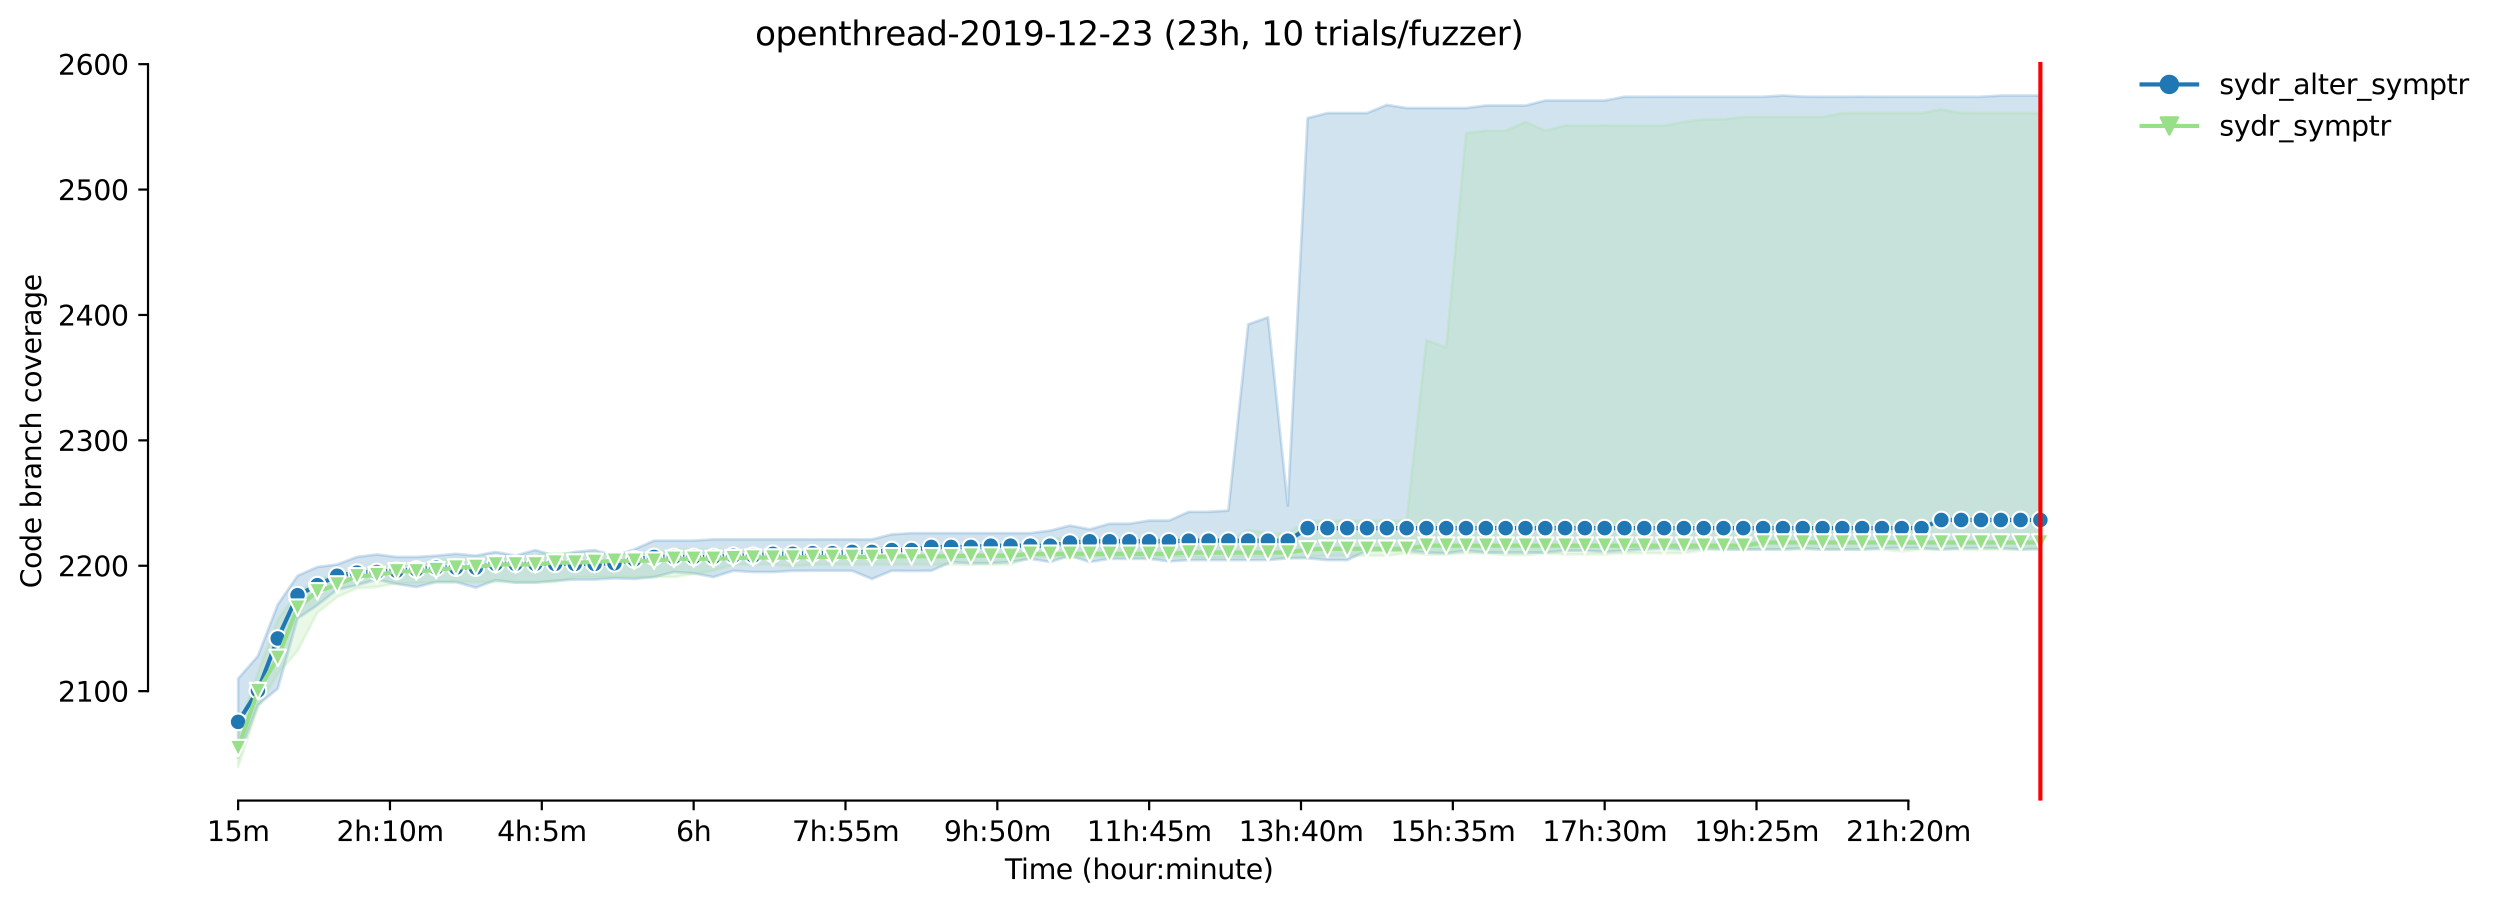 <?xml version="1.0" encoding="utf-8" standalone="no"?>
<!DOCTYPE svg PUBLIC "-//W3C//DTD SVG 1.1//EN"
  "http://www.w3.org/Graphics/SVG/1.1/DTD/svg11.dtd">
<svg height="325.986pt" version="1.1" viewBox="0 0 900.695 325.986" width="900.695pt" xmlns="http://www.w3.org/2000/svg" xmlns:xlink="http://www.w3.org/1999/xlink">
 <defs>
  <style type="text/css">*{stroke-linecap:butt;stroke-linejoin:round;}</style>
 </defs>
 <g id="figure_1">
  <g id="patch_1">
   <path d="M 0 325.986 
L 900.695 325.986 
L 900.695 0 
L 0 0 
z
" style="fill:#ffffff;"/>
  </g>
  <g id="axes_1">
   <g id="patch_2">
    <path d="M 53.328 288.43 
L 767.568 288.43 
L 767.568 22.318 
L 53.328 22.318 
z
" style="fill:#ffffff;"/>
   </g>
   <g id="PolyCollection_1">
    <defs>
     <path d="M 85.794 -81.502 
L 85.794 -53.04 
L 92.929 -71.986 
L 100.064 -77.888 
L 107.199 -103.186 
L 114.335 -107.93 
L 121.47 -113.577 
L 128.605 -115.158 
L 135.74 -117.191 
L 142.876 -115.61 
L 150.011 -114.48 
L 157.146 -116.288 
L 164.281 -116.288 
L 171.417 -114.255 
L 178.552 -116.965 
L 185.687 -116.062 
L 192.823 -116.062 
L 199.958 -116.739 
L 207.093 -117.191 
L 214.228 -117.191 
L 221.364 -117.643 
L 228.499 -117.417 
L 235.634 -118.078 
L 242.769 -119.902 
L 249.905 -119.45 
L 257.04 -118.078 
L 264.175 -120.342 
L 271.31 -119.902 
L 278.446 -119.902 
L 285.581 -120.342 
L 292.716 -120.353 
L 299.852 -120.353 
L 306.987 -120.353 
L 314.122 -117.417 
L 321.257 -120.353 
L 328.393 -120.28 
L 335.528 -120.353 
L 342.663 -123.516 
L 349.798 -123.064 
L 356.934 -123.064 
L 364.069 -123.516 
L 371.204 -124.645 
L 378.339 -123.516 
L 385.475 -125.746 
L 392.61 -123.516 
L 399.745 -124.645 
L 406.88 -124.623 
L 414.016 -124.645 
L 421.151 -123.742 
L 428.286 -124.193 
L 435.422 -124.193 
L 442.557 -124.193 
L 449.692 -124.193 
L 456.827 -124.193 
L 463.963 -124.871 
L 471.098 -124.871 
L 478.233 -124.193 
L 485.368 -124.188 
L 492.504 -127.582 
L 499.639 -127.582 
L 506.774 -127.582 
L 513.909 -126.904 
L 521.045 -126.678 
L 528.18 -127.582 
L 535.315 -126.904 
L 542.451 -126.904 
L 549.586 -126.904 
L 556.721 -126.904 
L 563.856 -127.582 
L 570.992 -127.582 
L 578.127 -127.13 
L 585.262 -127.582 
L 592.397 -128.033 
L 599.533 -128.485 
L 606.668 -128.033 
L 613.803 -128.485 
L 620.938 -128.033 
L 628.074 -128.033 
L 635.209 -128.033 
L 642.344 -128.033 
L 649.479 -128.485 
L 656.615 -128.033 
L 663.75 -128.033 
L 670.885 -128.033 
L 678.021 -128.485 
L 685.156 -128.485 
L 692.291 -128.48 
L 699.426 -128.033 
L 706.562 -128.485 
L 713.697 -128.485 
L 720.832 -128.485 
L 727.967 -128.033 
L 735.103 -128.259 
L 735.103 -291.572 
L 735.103 -291.572 
L 727.967 -291.572 
L 720.832 -291.572 
L 713.697 -291.12 
L 706.562 -291.12 
L 699.426 -291.12 
L 692.291 -291.12 
L 685.156 -291.12 
L 678.021 -291.12 
L 670.885 -291.154 
L 663.75 -291.12 
L 656.615 -291.12 
L 649.479 -291.154 
L 642.344 -291.572 
L 635.209 -291.12 
L 628.074 -291.12 
L 620.938 -291.12 
L 613.803 -291.12 
L 606.668 -291.12 
L 599.533 -291.132 
L 592.397 -291.12 
L 585.262 -291.12 
L 578.127 -289.765 
L 570.992 -289.765 
L 563.856 -289.765 
L 556.721 -289.765 
L 549.586 -287.958 
L 542.451 -287.958 
L 535.315 -287.958 
L 528.18 -287.055 
L 521.045 -287.055 
L 513.909 -287.055 
L 506.774 -287.055 
L 499.639 -288.184 
L 492.504 -285.248 
L 485.368 -285.248 
L 478.233 -285.248 
L 471.098 -283.44 
L 463.963 -143.845 
L 456.827 -211.683 
L 449.692 -209.125 
L 442.557 -142.038 
L 435.422 -141.586 
L 428.286 -141.586 
L 421.151 -138.424 
L 414.016 -138.43 
L 406.88 -137.295 
L 399.745 -137.295 
L 392.61 -135.279 
L 385.475 -136.617 
L 378.339 -134.81 
L 371.204 -133.906 
L 364.069 -133.906 
L 356.934 -133.923 
L 349.798 -133.906 
L 342.663 -133.906 
L 335.528 -133.906 
L 328.393 -133.906 
L 321.257 -133.455 
L 314.122 -131.659 
L 306.987 -131.648 
L 299.852 -131.648 
L 292.716 -131.648 
L 285.581 -131.648 
L 278.446 -131.648 
L 271.31 -131.648 
L 264.175 -131.648 
L 257.04 -131.681 
L 249.905 -131.196 
L 242.769 -131.196 
L 235.634 -131.196 
L 228.499 -128.045 
L 221.364 -125.775 
L 214.228 -127.808 
L 207.093 -127.13 
L 199.958 -125.775 
L 192.823 -127.808 
L 185.687 -125.803 
L 178.552 -127.147 
L 171.417 -125.792 
L 164.281 -126.452 
L 157.146 -125.775 
L 150.011 -125.323 
L 142.876 -125.323 
L 135.74 -126.226 
L 128.605 -125.323 
L 121.47 -122.612 
L 114.335 -121.709 
L 107.199 -118.546 
L 100.064 -108.156 
L 92.929 -89.633 
L 85.794 -81.502 
z
" id="m65b9abdf52" style="stroke:#1f77b4;stroke-opacity:0.2;"/>
    </defs>
    <g clip-path="url(#pd07c1eb036)">
     <use style="fill:#1f77b4;fill-opacity:0.2;stroke:#1f77b4;stroke-opacity:0.2;" x="0" xlink:href="#m65b9abdf52" y="325.986"/>
    </g>
   </g>
   <g id="PolyCollection_2">
    <defs>
     <path d="M 85.794 -63.431 
L 85.794 -49.652 
L 92.929 -71.111 
L 100.064 -83.309 
L 107.199 -91.44 
L 114.335 -105.219 
L 121.47 -110.866 
L 128.605 -114.029 
L 135.74 -114.48 
L 142.876 -115.836 
L 150.011 -115.836 
L 157.146 -116.288 
L 164.281 -116.288 
L 171.417 -116.288 
L 178.552 -116.288 
L 185.687 -116.288 
L 192.823 -116.288 
L 199.958 -116.288 
L 207.093 -118.095 
L 214.228 -118.095 
L 221.364 -118.095 
L 228.499 -118.095 
L 235.634 -118.095 
L 242.769 -118.095 
L 249.905 -119.213 
L 257.04 -120.353 
L 264.175 -122.612 
L 271.31 -122.612 
L 278.446 -122.612 
L 285.581 -121.935 
L 292.716 -122.612 
L 299.852 -122.612 
L 306.987 -122.612 
L 314.122 -122.612 
L 321.257 -122.612 
L 328.393 -122.612 
L 335.528 -122.612 
L 342.663 -122.612 
L 349.798 -122.595 
L 356.934 -122.612 
L 364.069 -122.612 
L 371.204 -125.323 
L 378.339 -125.323 
L 385.475 -125.097 
L 392.61 -125.323 
L 399.745 -125.323 
L 406.88 -125.317 
L 414.016 -124.871 
L 421.151 -125.323 
L 428.286 -125.323 
L 435.422 -124.871 
L 442.557 -125.312 
L 449.692 -125.323 
L 456.827 -125.323 
L 463.963 -124.871 
L 471.098 -125.323 
L 478.233 -125.775 
L 485.368 -125.775 
L 492.504 -125.775 
L 499.639 -125.775 
L 506.774 -126.667 
L 513.909 -126.226 
L 521.045 -126.221 
L 528.18 -126.678 
L 535.315 -126.678 
L 542.451 -126 
L 549.586 -126 
L 556.721 -126.678 
L 563.856 -126.226 
L 570.992 -126.226 
L 578.127 -126.226 
L 585.262 -126.678 
L 592.397 -126.678 
L 599.533 -126.678 
L 606.668 -126.678 
L 613.803 -127.808 
L 620.938 -128.033 
L 628.074 -128.033 
L 635.209 -128.033 
L 642.344 -128.033 
L 649.479 -128.033 
L 656.615 -128.033 
L 663.75 -128.033 
L 670.885 -128.033 
L 678.021 -128.033 
L 685.156 -127.356 
L 692.291 -128.033 
L 699.426 -128.033 
L 706.562 -128.033 
L 713.697 -128.033 
L 720.832 -128.033 
L 727.967 -128.033 
L 735.103 -128.033 
L 735.103 -285.248 
L 735.103 -285.248 
L 727.967 -285.248 
L 720.832 -285.248 
L 713.697 -285.248 
L 706.562 -285.281 
L 699.426 -286.603 
L 692.291 -285.248 
L 685.156 -285.248 
L 678.021 -285.248 
L 670.885 -285.248 
L 663.75 -285.248 
L 656.615 -283.892 
L 649.479 -283.892 
L 642.344 -283.892 
L 635.209 -283.892 
L 628.074 -283.892 
L 620.938 -282.989 
L 613.803 -282.989 
L 606.668 -282.085 
L 599.533 -280.73 
L 592.397 -280.73 
L 585.262 -280.73 
L 578.127 -280.786 
L 570.992 -280.73 
L 563.856 -280.73 
L 556.721 -278.923 
L 549.586 -282.085 
L 542.451 -278.923 
L 535.315 -278.923 
L 528.18 -278.019 
L 521.045 -200.768 
L 513.909 -203.478 
L 506.774 -138.424 
L 499.639 -138.424 
L 492.504 -138.424 
L 485.368 -138.424 
L 478.233 -138.424 
L 471.098 -138.424 
L 463.963 -133.935 
L 456.827 -133.906 
L 449.692 -135.036 
L 442.557 -130.998 
L 435.422 -132.099 
L 428.286 -132.099 
L 421.151 -132.099 
L 414.016 -132.099 
L 406.88 -132.099 
L 399.745 -130.744 
L 392.61 -132.099 
L 385.475 -132.099 
L 378.339 -132.099 
L 371.204 -129.406 
L 364.069 -129.389 
L 356.934 -128.937 
L 349.798 -128.937 
L 342.663 -128.485 
L 335.528 -128.485 
L 328.393 -128.485 
L 321.257 -128.485 
L 314.122 -128.485 
L 306.987 -128.485 
L 299.852 -127.582 
L 292.716 -127.361 
L 285.581 -127.356 
L 278.446 -127.582 
L 271.31 -127.582 
L 264.175 -127.582 
L 257.04 -128.033 
L 249.905 -128.033 
L 242.769 -128.033 
L 235.634 -126.678 
L 228.499 -126.678 
L 221.364 -126.678 
L 214.228 -126.678 
L 207.093 -126.678 
L 199.958 -126.678 
L 192.823 -126.226 
L 185.687 -125.323 
L 178.552 -125.323 
L 171.417 -124.871 
L 164.281 -124.871 
L 157.146 -123.968 
L 150.011 -122.16 
L 142.876 -121.709 
L 135.74 -121.031 
L 128.605 -120.353 
L 121.47 -119.45 
L 114.335 -117.191 
L 107.199 -112.448 
L 100.064 -102.735 
L 92.929 -83.76 
L 85.794 -63.431 
z
" id="m051f8ad3f9" style="stroke:#98df8a;stroke-opacity:0.2;"/>
    </defs>
    <g clip-path="url(#pd07c1eb036)">
     <use style="fill:#98df8a;fill-opacity:0.2;stroke:#98df8a;stroke-opacity:0.2;" x="0" xlink:href="#m051f8ad3f9" y="325.986"/>
    </g>
   </g>
   <g id="matplotlib.axis_1">
    <g id="xtick_1">
     <g id="line2d_1">
      <defs>
       <path d="M 0 0 
L 0 3.5 
" id="mcbe2f17d1f" style="stroke:#000000;stroke-width:0.8;"/>
      </defs>
      <g>
       <use style="stroke:#000000;stroke-width:0.8;" x="85.794" xlink:href="#mcbe2f17d1f" y="288.43"/>
      </g>
     </g>
     <g id="text_1">
      <!-- 15m -->
      <g transform="translate(74.561 303.029)scale(0.1 -0.1)">
       <defs>
        <path d="M 794 531 
L 1825 531 
L 1825 4091 
L 703 3866 
L 703 4441 
L 1819 4666 
L 2450 4666 
L 2450 531 
L 3481 531 
L 3481 0 
L 794 0 
L 794 531 
z
" id="DejaVuSans-31" transform="scale(0.016)"/>
        <path d="M 691 4666 
L 3169 4666 
L 3169 4134 
L 1269 4134 
L 1269 2991 
Q 1406 3038 1543 3061 
Q 1681 3084 1819 3084 
Q 2600 3084 3056 2656 
Q 3513 2228 3513 1497 
Q 3513 744 3044 326 
Q 2575 -91 1722 -91 
Q 1428 -91 1123 -41 
Q 819 9 494 109 
L 494 744 
Q 775 591 1075 516 
Q 1375 441 1709 441 
Q 2250 441 2565 725 
Q 2881 1009 2881 1497 
Q 2881 1984 2565 2268 
Q 2250 2553 1709 2553 
Q 1456 2553 1204 2497 
Q 953 2441 691 2322 
L 691 4666 
z
" id="DejaVuSans-35" transform="scale(0.016)"/>
        <path d="M 3328 2828 
Q 3544 3216 3844 3400 
Q 4144 3584 4550 3584 
Q 5097 3584 5394 3201 
Q 5691 2819 5691 2113 
L 5691 0 
L 5113 0 
L 5113 2094 
Q 5113 2597 4934 2840 
Q 4756 3084 4391 3084 
Q 3944 3084 3684 2787 
Q 3425 2491 3425 1978 
L 3425 0 
L 2847 0 
L 2847 2094 
Q 2847 2600 2669 2842 
Q 2491 3084 2119 3084 
Q 1678 3084 1418 2786 
Q 1159 2488 1159 1978 
L 1159 0 
L 581 0 
L 581 3500 
L 1159 3500 
L 1159 2956 
Q 1356 3278 1631 3431 
Q 1906 3584 2284 3584 
Q 2666 3584 2933 3390 
Q 3200 3197 3328 2828 
z
" id="DejaVuSans-6d" transform="scale(0.016)"/>
       </defs>
       <use xlink:href="#DejaVuSans-31"/>
       <use x="63.623" xlink:href="#DejaVuSans-35"/>
       <use x="127.246" xlink:href="#DejaVuSans-6d"/>
      </g>
     </g>
    </g>
    <g id="xtick_2">
     <g id="line2d_2">
      <g>
       <use style="stroke:#000000;stroke-width:0.8;" x="140.497" xlink:href="#mcbe2f17d1f" y="288.43"/>
      </g>
     </g>
     <g id="text_2">
      <!-- 2h:10m -->
      <g transform="translate(121.23 303.029)scale(0.1 -0.1)">
       <defs>
        <path d="M 1228 531 
L 3431 531 
L 3431 0 
L 469 0 
L 469 531 
Q 828 903 1448 1529 
Q 2069 2156 2228 2338 
Q 2531 2678 2651 2914 
Q 2772 3150 2772 3378 
Q 2772 3750 2511 3984 
Q 2250 4219 1831 4219 
Q 1534 4219 1204 4116 
Q 875 4013 500 3803 
L 500 4441 
Q 881 4594 1212 4672 
Q 1544 4750 1819 4750 
Q 2544 4750 2975 4387 
Q 3406 4025 3406 3419 
Q 3406 3131 3298 2873 
Q 3191 2616 2906 2266 
Q 2828 2175 2409 1742 
Q 1991 1309 1228 531 
z
" id="DejaVuSans-32" transform="scale(0.016)"/>
        <path d="M 3513 2113 
L 3513 0 
L 2938 0 
L 2938 2094 
Q 2938 2591 2744 2837 
Q 2550 3084 2163 3084 
Q 1697 3084 1428 2787 
Q 1159 2491 1159 1978 
L 1159 0 
L 581 0 
L 581 4863 
L 1159 4863 
L 1159 2956 
Q 1366 3272 1645 3428 
Q 1925 3584 2291 3584 
Q 2894 3584 3203 3211 
Q 3513 2838 3513 2113 
z
" id="DejaVuSans-68" transform="scale(0.016)"/>
        <path d="M 750 794 
L 1409 794 
L 1409 0 
L 750 0 
L 750 794 
z
M 750 3309 
L 1409 3309 
L 1409 2516 
L 750 2516 
L 750 3309 
z
" id="DejaVuSans-3a" transform="scale(0.016)"/>
        <path d="M 2034 4250 
Q 1547 4250 1301 3770 
Q 1056 3291 1056 2328 
Q 1056 1369 1301 889 
Q 1547 409 2034 409 
Q 2525 409 2770 889 
Q 3016 1369 3016 2328 
Q 3016 3291 2770 3770 
Q 2525 4250 2034 4250 
z
M 2034 4750 
Q 2819 4750 3233 4129 
Q 3647 3509 3647 2328 
Q 3647 1150 3233 529 
Q 2819 -91 2034 -91 
Q 1250 -91 836 529 
Q 422 1150 422 2328 
Q 422 3509 836 4129 
Q 1250 4750 2034 4750 
z
" id="DejaVuSans-30" transform="scale(0.016)"/>
       </defs>
       <use xlink:href="#DejaVuSans-32"/>
       <use x="63.623" xlink:href="#DejaVuSans-68"/>
       <use x="127.002" xlink:href="#DejaVuSans-3a"/>
       <use x="160.693" xlink:href="#DejaVuSans-31"/>
       <use x="224.316" xlink:href="#DejaVuSans-30"/>
       <use x="287.939" xlink:href="#DejaVuSans-6d"/>
      </g>
     </g>
    </g>
    <g id="xtick_3">
     <g id="line2d_3">
      <g>
       <use style="stroke:#000000;stroke-width:0.8;" x="195.201" xlink:href="#mcbe2f17d1f" y="288.43"/>
      </g>
     </g>
     <g id="text_3">
      <!-- 4h:5m -->
      <g transform="translate(179.115 303.029)scale(0.1 -0.1)">
       <defs>
        <path d="M 2419 4116 
L 825 1625 
L 2419 1625 
L 2419 4116 
z
M 2253 4666 
L 3047 4666 
L 3047 1625 
L 3713 1625 
L 3713 1100 
L 3047 1100 
L 3047 0 
L 2419 0 
L 2419 1100 
L 313 1100 
L 313 1709 
L 2253 4666 
z
" id="DejaVuSans-34" transform="scale(0.016)"/>
       </defs>
       <use xlink:href="#DejaVuSans-34"/>
       <use x="63.623" xlink:href="#DejaVuSans-68"/>
       <use x="127.002" xlink:href="#DejaVuSans-3a"/>
       <use x="160.693" xlink:href="#DejaVuSans-35"/>
       <use x="224.316" xlink:href="#DejaVuSans-6d"/>
      </g>
     </g>
    </g>
    <g id="xtick_4">
     <g id="line2d_4">
      <g>
       <use style="stroke:#000000;stroke-width:0.8;" x="249.905" xlink:href="#mcbe2f17d1f" y="288.43"/>
      </g>
     </g>
     <g id="text_4">
      <!-- 6h -->
      <g transform="translate(243.555 303.029)scale(0.1 -0.1)">
       <defs>
        <path d="M 2113 2584 
Q 1688 2584 1439 2293 
Q 1191 2003 1191 1497 
Q 1191 994 1439 701 
Q 1688 409 2113 409 
Q 2538 409 2786 701 
Q 3034 994 3034 1497 
Q 3034 2003 2786 2293 
Q 2538 2584 2113 2584 
z
M 3366 4563 
L 3366 3988 
Q 3128 4100 2886 4159 
Q 2644 4219 2406 4219 
Q 1781 4219 1451 3797 
Q 1122 3375 1075 2522 
Q 1259 2794 1537 2939 
Q 1816 3084 2150 3084 
Q 2853 3084 3261 2657 
Q 3669 2231 3669 1497 
Q 3669 778 3244 343 
Q 2819 -91 2113 -91 
Q 1303 -91 875 529 
Q 447 1150 447 2328 
Q 447 3434 972 4092 
Q 1497 4750 2381 4750 
Q 2619 4750 2861 4703 
Q 3103 4656 3366 4563 
z
" id="DejaVuSans-36" transform="scale(0.016)"/>
       </defs>
       <use xlink:href="#DejaVuSans-36"/>
       <use x="63.623" xlink:href="#DejaVuSans-68"/>
      </g>
     </g>
    </g>
    <g id="xtick_5">
     <g id="line2d_5">
      <g>
       <use style="stroke:#000000;stroke-width:0.8;" x="304.608" xlink:href="#mcbe2f17d1f" y="288.43"/>
      </g>
     </g>
     <g id="text_5">
      <!-- 7h:55m -->
      <g transform="translate(285.341 303.029)scale(0.1 -0.1)">
       <defs>
        <path d="M 525 4666 
L 3525 4666 
L 3525 4397 
L 1831 0 
L 1172 0 
L 2766 4134 
L 525 4134 
L 525 4666 
z
" id="DejaVuSans-37" transform="scale(0.016)"/>
       </defs>
       <use xlink:href="#DejaVuSans-37"/>
       <use x="63.623" xlink:href="#DejaVuSans-68"/>
       <use x="127.002" xlink:href="#DejaVuSans-3a"/>
       <use x="160.693" xlink:href="#DejaVuSans-35"/>
       <use x="224.316" xlink:href="#DejaVuSans-35"/>
       <use x="287.939" xlink:href="#DejaVuSans-6d"/>
      </g>
     </g>
    </g>
    <g id="xtick_6">
     <g id="line2d_6">
      <g>
       <use style="stroke:#000000;stroke-width:0.8;" x="359.312" xlink:href="#mcbe2f17d1f" y="288.43"/>
      </g>
     </g>
     <g id="text_6">
      <!-- 9h:50m -->
      <g transform="translate(340.045 303.029)scale(0.1 -0.1)">
       <defs>
        <path d="M 703 97 
L 703 672 
Q 941 559 1184 500 
Q 1428 441 1663 441 
Q 2288 441 2617 861 
Q 2947 1281 2994 2138 
Q 2813 1869 2534 1725 
Q 2256 1581 1919 1581 
Q 1219 1581 811 2004 
Q 403 2428 403 3163 
Q 403 3881 828 4315 
Q 1253 4750 1959 4750 
Q 2769 4750 3195 4129 
Q 3622 3509 3622 2328 
Q 3622 1225 3098 567 
Q 2575 -91 1691 -91 
Q 1453 -91 1209 -44 
Q 966 3 703 97 
z
M 1959 2075 
Q 2384 2075 2632 2365 
Q 2881 2656 2881 3163 
Q 2881 3666 2632 3958 
Q 2384 4250 1959 4250 
Q 1534 4250 1286 3958 
Q 1038 3666 1038 3163 
Q 1038 2656 1286 2365 
Q 1534 2075 1959 2075 
z
" id="DejaVuSans-39" transform="scale(0.016)"/>
       </defs>
       <use xlink:href="#DejaVuSans-39"/>
       <use x="63.623" xlink:href="#DejaVuSans-68"/>
       <use x="127.002" xlink:href="#DejaVuSans-3a"/>
       <use x="160.693" xlink:href="#DejaVuSans-35"/>
       <use x="224.316" xlink:href="#DejaVuSans-30"/>
       <use x="287.939" xlink:href="#DejaVuSans-6d"/>
      </g>
     </g>
    </g>
    <g id="xtick_7">
     <g id="line2d_7">
      <g>
       <use style="stroke:#000000;stroke-width:0.8;" x="414.016" xlink:href="#mcbe2f17d1f" y="288.43"/>
      </g>
     </g>
     <g id="text_7">
      <!-- 11h:45m -->
      <g transform="translate(391.567 303.029)scale(0.1 -0.1)">
       <use xlink:href="#DejaVuSans-31"/>
       <use x="63.623" xlink:href="#DejaVuSans-31"/>
       <use x="127.246" xlink:href="#DejaVuSans-68"/>
       <use x="190.625" xlink:href="#DejaVuSans-3a"/>
       <use x="224.316" xlink:href="#DejaVuSans-34"/>
       <use x="287.939" xlink:href="#DejaVuSans-35"/>
       <use x="351.562" xlink:href="#DejaVuSans-6d"/>
      </g>
     </g>
    </g>
    <g id="xtick_8">
     <g id="line2d_8">
      <g>
       <use style="stroke:#000000;stroke-width:0.8;" x="468.719" xlink:href="#mcbe2f17d1f" y="288.43"/>
      </g>
     </g>
     <g id="text_8">
      <!-- 13h:40m -->
      <g transform="translate(446.271 303.029)scale(0.1 -0.1)">
       <defs>
        <path d="M 2597 2516 
Q 3050 2419 3304 2112 
Q 3559 1806 3559 1356 
Q 3559 666 3084 287 
Q 2609 -91 1734 -91 
Q 1441 -91 1130 -33 
Q 819 25 488 141 
L 488 750 
Q 750 597 1062 519 
Q 1375 441 1716 441 
Q 2309 441 2620 675 
Q 2931 909 2931 1356 
Q 2931 1769 2642 2001 
Q 2353 2234 1838 2234 
L 1294 2234 
L 1294 2753 
L 1863 2753 
Q 2328 2753 2575 2939 
Q 2822 3125 2822 3475 
Q 2822 3834 2567 4026 
Q 2313 4219 1838 4219 
Q 1578 4219 1281 4162 
Q 984 4106 628 3988 
L 628 4550 
Q 988 4650 1302 4700 
Q 1616 4750 1894 4750 
Q 2613 4750 3031 4423 
Q 3450 4097 3450 3541 
Q 3450 3153 3228 2886 
Q 3006 2619 2597 2516 
z
" id="DejaVuSans-33" transform="scale(0.016)"/>
       </defs>
       <use xlink:href="#DejaVuSans-31"/>
       <use x="63.623" xlink:href="#DejaVuSans-33"/>
       <use x="127.246" xlink:href="#DejaVuSans-68"/>
       <use x="190.625" xlink:href="#DejaVuSans-3a"/>
       <use x="224.316" xlink:href="#DejaVuSans-34"/>
       <use x="287.939" xlink:href="#DejaVuSans-30"/>
       <use x="351.562" xlink:href="#DejaVuSans-6d"/>
      </g>
     </g>
    </g>
    <g id="xtick_9">
     <g id="line2d_9">
      <g>
       <use style="stroke:#000000;stroke-width:0.8;" x="523.423" xlink:href="#mcbe2f17d1f" y="288.43"/>
      </g>
     </g>
     <g id="text_9">
      <!-- 15h:35m -->
      <g transform="translate(500.975 303.029)scale(0.1 -0.1)">
       <use xlink:href="#DejaVuSans-31"/>
       <use x="63.623" xlink:href="#DejaVuSans-35"/>
       <use x="127.246" xlink:href="#DejaVuSans-68"/>
       <use x="190.625" xlink:href="#DejaVuSans-3a"/>
       <use x="224.316" xlink:href="#DejaVuSans-33"/>
       <use x="287.939" xlink:href="#DejaVuSans-35"/>
       <use x="351.562" xlink:href="#DejaVuSans-6d"/>
      </g>
     </g>
    </g>
    <g id="xtick_10">
     <g id="line2d_10">
      <g>
       <use style="stroke:#000000;stroke-width:0.8;" x="578.127" xlink:href="#mcbe2f17d1f" y="288.43"/>
      </g>
     </g>
     <g id="text_10">
      <!-- 17h:30m -->
      <g transform="translate(555.678 303.029)scale(0.1 -0.1)">
       <use xlink:href="#DejaVuSans-31"/>
       <use x="63.623" xlink:href="#DejaVuSans-37"/>
       <use x="127.246" xlink:href="#DejaVuSans-68"/>
       <use x="190.625" xlink:href="#DejaVuSans-3a"/>
       <use x="224.316" xlink:href="#DejaVuSans-33"/>
       <use x="287.939" xlink:href="#DejaVuSans-30"/>
       <use x="351.562" xlink:href="#DejaVuSans-6d"/>
      </g>
     </g>
    </g>
    <g id="xtick_11">
     <g id="line2d_11">
      <g>
       <use style="stroke:#000000;stroke-width:0.8;" x="632.831" xlink:href="#mcbe2f17d1f" y="288.43"/>
      </g>
     </g>
     <g id="text_11">
      <!-- 19h:25m -->
      <g transform="translate(610.382 303.029)scale(0.1 -0.1)">
       <use xlink:href="#DejaVuSans-31"/>
       <use x="63.623" xlink:href="#DejaVuSans-39"/>
       <use x="127.246" xlink:href="#DejaVuSans-68"/>
       <use x="190.625" xlink:href="#DejaVuSans-3a"/>
       <use x="224.316" xlink:href="#DejaVuSans-32"/>
       <use x="287.939" xlink:href="#DejaVuSans-35"/>
       <use x="351.562" xlink:href="#DejaVuSans-6d"/>
      </g>
     </g>
    </g>
    <g id="xtick_12">
     <g id="line2d_12">
      <g>
       <use style="stroke:#000000;stroke-width:0.8;" x="687.534" xlink:href="#mcbe2f17d1f" y="288.43"/>
      </g>
     </g>
     <g id="text_12">
      <!-- 21h:20m -->
      <g transform="translate(665.086 303.029)scale(0.1 -0.1)">
       <use xlink:href="#DejaVuSans-32"/>
       <use x="63.623" xlink:href="#DejaVuSans-31"/>
       <use x="127.246" xlink:href="#DejaVuSans-68"/>
       <use x="190.625" xlink:href="#DejaVuSans-3a"/>
       <use x="224.316" xlink:href="#DejaVuSans-32"/>
       <use x="287.939" xlink:href="#DejaVuSans-30"/>
       <use x="351.562" xlink:href="#DejaVuSans-6d"/>
      </g>
     </g>
    </g>
    <g id="text_13">
     <!-- Time (hour:minute) -->
     <g transform="translate(362.041 316.707)scale(0.1 -0.1)">
      <defs>
       <path d="M -19 4666 
L 3928 4666 
L 3928 4134 
L 2272 4134 
L 2272 0 
L 1638 0 
L 1638 4134 
L -19 4134 
L -19 4666 
z
" id="DejaVuSans-54" transform="scale(0.016)"/>
       <path d="M 603 3500 
L 1178 3500 
L 1178 0 
L 603 0 
L 603 3500 
z
M 603 4863 
L 1178 4863 
L 1178 4134 
L 603 4134 
L 603 4863 
z
" id="DejaVuSans-69" transform="scale(0.016)"/>
       <path d="M 3597 1894 
L 3597 1613 
L 953 1613 
Q 991 1019 1311 708 
Q 1631 397 2203 397 
Q 2534 397 2845 478 
Q 3156 559 3463 722 
L 3463 178 
Q 3153 47 2828 -22 
Q 2503 -91 2169 -91 
Q 1331 -91 842 396 
Q 353 884 353 1716 
Q 353 2575 817 3079 
Q 1281 3584 2069 3584 
Q 2775 3584 3186 3129 
Q 3597 2675 3597 1894 
z
M 3022 2063 
Q 3016 2534 2758 2815 
Q 2500 3097 2075 3097 
Q 1594 3097 1305 2825 
Q 1016 2553 972 2059 
L 3022 2063 
z
" id="DejaVuSans-65" transform="scale(0.016)"/>
       <path id="DejaVuSans-20" transform="scale(0.016)"/>
       <path d="M 1984 4856 
Q 1566 4138 1362 3434 
Q 1159 2731 1159 2009 
Q 1159 1288 1364 580 
Q 1569 -128 1984 -844 
L 1484 -844 
Q 1016 -109 783 600 
Q 550 1309 550 2009 
Q 550 2706 781 3412 
Q 1013 4119 1484 4856 
L 1984 4856 
z
" id="DejaVuSans-28" transform="scale(0.016)"/>
       <path d="M 1959 3097 
Q 1497 3097 1228 2736 
Q 959 2375 959 1747 
Q 959 1119 1226 758 
Q 1494 397 1959 397 
Q 2419 397 2687 759 
Q 2956 1122 2956 1747 
Q 2956 2369 2687 2733 
Q 2419 3097 1959 3097 
z
M 1959 3584 
Q 2709 3584 3137 3096 
Q 3566 2609 3566 1747 
Q 3566 888 3137 398 
Q 2709 -91 1959 -91 
Q 1206 -91 779 398 
Q 353 888 353 1747 
Q 353 2609 779 3096 
Q 1206 3584 1959 3584 
z
" id="DejaVuSans-6f" transform="scale(0.016)"/>
       <path d="M 544 1381 
L 544 3500 
L 1119 3500 
L 1119 1403 
Q 1119 906 1312 657 
Q 1506 409 1894 409 
Q 2359 409 2629 706 
Q 2900 1003 2900 1516 
L 2900 3500 
L 3475 3500 
L 3475 0 
L 2900 0 
L 2900 538 
Q 2691 219 2414 64 
Q 2138 -91 1772 -91 
Q 1169 -91 856 284 
Q 544 659 544 1381 
z
M 1991 3584 
L 1991 3584 
z
" id="DejaVuSans-75" transform="scale(0.016)"/>
       <path d="M 2631 2963 
Q 2534 3019 2420 3045 
Q 2306 3072 2169 3072 
Q 1681 3072 1420 2755 
Q 1159 2438 1159 1844 
L 1159 0 
L 581 0 
L 581 3500 
L 1159 3500 
L 1159 2956 
Q 1341 3275 1631 3429 
Q 1922 3584 2338 3584 
Q 2397 3584 2469 3576 
Q 2541 3569 2628 3553 
L 2631 2963 
z
" id="DejaVuSans-72" transform="scale(0.016)"/>
       <path d="M 3513 2113 
L 3513 0 
L 2938 0 
L 2938 2094 
Q 2938 2591 2744 2837 
Q 2550 3084 2163 3084 
Q 1697 3084 1428 2787 
Q 1159 2491 1159 1978 
L 1159 0 
L 581 0 
L 581 3500 
L 1159 3500 
L 1159 2956 
Q 1366 3272 1645 3428 
Q 1925 3584 2291 3584 
Q 2894 3584 3203 3211 
Q 3513 2838 3513 2113 
z
" id="DejaVuSans-6e" transform="scale(0.016)"/>
       <path d="M 1172 4494 
L 1172 3500 
L 2356 3500 
L 2356 3053 
L 1172 3053 
L 1172 1153 
Q 1172 725 1289 603 
Q 1406 481 1766 481 
L 2356 481 
L 2356 0 
L 1766 0 
Q 1100 0 847 248 
Q 594 497 594 1153 
L 594 3053 
L 172 3053 
L 172 3500 
L 594 3500 
L 594 4494 
L 1172 4494 
z
" id="DejaVuSans-74" transform="scale(0.016)"/>
       <path d="M 513 4856 
L 1013 4856 
Q 1481 4119 1714 3412 
Q 1947 2706 1947 2009 
Q 1947 1309 1714 600 
Q 1481 -109 1013 -844 
L 513 -844 
Q 928 -128 1133 580 
Q 1338 1288 1338 2009 
Q 1338 2731 1133 3434 
Q 928 4138 513 4856 
z
" id="DejaVuSans-29" transform="scale(0.016)"/>
      </defs>
      <use xlink:href="#DejaVuSans-54"/>
      <use x="57.959" xlink:href="#DejaVuSans-69"/>
      <use x="85.742" xlink:href="#DejaVuSans-6d"/>
      <use x="183.154" xlink:href="#DejaVuSans-65"/>
      <use x="244.678" xlink:href="#DejaVuSans-20"/>
      <use x="276.465" xlink:href="#DejaVuSans-28"/>
      <use x="315.479" xlink:href="#DejaVuSans-68"/>
      <use x="378.857" xlink:href="#DejaVuSans-6f"/>
      <use x="440.039" xlink:href="#DejaVuSans-75"/>
      <use x="503.418" xlink:href="#DejaVuSans-72"/>
      <use x="542.781" xlink:href="#DejaVuSans-3a"/>
      <use x="576.473" xlink:href="#DejaVuSans-6d"/>
      <use x="673.885" xlink:href="#DejaVuSans-69"/>
      <use x="701.668" xlink:href="#DejaVuSans-6e"/>
      <use x="765.047" xlink:href="#DejaVuSans-75"/>
      <use x="828.426" xlink:href="#DejaVuSans-74"/>
      <use x="867.635" xlink:href="#DejaVuSans-65"/>
      <use x="929.158" xlink:href="#DejaVuSans-29"/>
     </g>
    </g>
   </g>
   <g id="matplotlib.axis_2">
    <g id="ytick_1">
     <g id="line2d_13">
      <defs>
       <path d="M 0 0 
L -3.5 0 
" id="m64aadb66fa" style="stroke:#000000;stroke-width:0.8;"/>
      </defs>
      <g>
       <use style="stroke:#000000;stroke-width:0.8;" x="53.328" xlink:href="#m64aadb66fa" y="249.002"/>
      </g>
     </g>
     <g id="text_14">
      <!-- 2100 -->
      <g transform="translate(20.878 252.802)scale(0.1 -0.1)">
       <use xlink:href="#DejaVuSans-32"/>
       <use x="63.623" xlink:href="#DejaVuSans-31"/>
       <use x="127.246" xlink:href="#DejaVuSans-30"/>
       <use x="190.869" xlink:href="#DejaVuSans-30"/>
      </g>
     </g>
    </g>
    <g id="ytick_2">
     <g id="line2d_14">
      <g>
       <use style="stroke:#000000;stroke-width:0.8;" x="53.328" xlink:href="#m64aadb66fa" y="203.826"/>
      </g>
     </g>
     <g id="text_15">
      <!-- 2200 -->
      <g transform="translate(20.878 207.625)scale(0.1 -0.1)">
       <use xlink:href="#DejaVuSans-32"/>
       <use x="63.623" xlink:href="#DejaVuSans-32"/>
       <use x="127.246" xlink:href="#DejaVuSans-30"/>
       <use x="190.869" xlink:href="#DejaVuSans-30"/>
      </g>
     </g>
    </g>
    <g id="ytick_3">
     <g id="line2d_15">
      <g>
       <use style="stroke:#000000;stroke-width:0.8;" x="53.328" xlink:href="#m64aadb66fa" y="158.649"/>
      </g>
     </g>
     <g id="text_16">
      <!-- 2300 -->
      <g transform="translate(20.878 162.449)scale(0.1 -0.1)">
       <use xlink:href="#DejaVuSans-32"/>
       <use x="63.623" xlink:href="#DejaVuSans-33"/>
       <use x="127.246" xlink:href="#DejaVuSans-30"/>
       <use x="190.869" xlink:href="#DejaVuSans-30"/>
      </g>
     </g>
    </g>
    <g id="ytick_4">
     <g id="line2d_16">
      <g>
       <use style="stroke:#000000;stroke-width:0.8;" x="53.328" xlink:href="#m64aadb66fa" y="113.473"/>
      </g>
     </g>
     <g id="text_17">
      <!-- 2400 -->
      <g transform="translate(20.878 117.272)scale(0.1 -0.1)">
       <use xlink:href="#DejaVuSans-32"/>
       <use x="63.623" xlink:href="#DejaVuSans-34"/>
       <use x="127.246" xlink:href="#DejaVuSans-30"/>
       <use x="190.869" xlink:href="#DejaVuSans-30"/>
      </g>
     </g>
    </g>
    <g id="ytick_5">
     <g id="line2d_17">
      <g>
       <use style="stroke:#000000;stroke-width:0.8;" x="53.328" xlink:href="#m64aadb66fa" y="68.296"/>
      </g>
     </g>
     <g id="text_18">
      <!-- 2500 -->
      <g transform="translate(20.878 72.096)scale(0.1 -0.1)">
       <use xlink:href="#DejaVuSans-32"/>
       <use x="63.623" xlink:href="#DejaVuSans-35"/>
       <use x="127.246" xlink:href="#DejaVuSans-30"/>
       <use x="190.869" xlink:href="#DejaVuSans-30"/>
      </g>
     </g>
    </g>
    <g id="ytick_6">
     <g id="line2d_18">
      <g>
       <use style="stroke:#000000;stroke-width:0.8;" x="53.328" xlink:href="#m64aadb66fa" y="23.12"/>
      </g>
     </g>
     <g id="text_19">
      <!-- 2600 -->
      <g transform="translate(20.878 26.919)scale(0.1 -0.1)">
       <use xlink:href="#DejaVuSans-32"/>
       <use x="63.623" xlink:href="#DejaVuSans-36"/>
       <use x="127.246" xlink:href="#DejaVuSans-30"/>
       <use x="190.869" xlink:href="#DejaVuSans-30"/>
      </g>
     </g>
    </g>
    <g id="text_20">
     <!-- Code branch coverage -->
     <g transform="translate(14.798 211.949)rotate(-90)scale(0.1 -0.1)">
      <defs>
       <path d="M 4122 4306 
L 4122 3641 
Q 3803 3938 3442 4084 
Q 3081 4231 2675 4231 
Q 1875 4231 1450 3742 
Q 1025 3253 1025 2328 
Q 1025 1406 1450 917 
Q 1875 428 2675 428 
Q 3081 428 3442 575 
Q 3803 722 4122 1019 
L 4122 359 
Q 3791 134 3420 21 
Q 3050 -91 2638 -91 
Q 1578 -91 968 557 
Q 359 1206 359 2328 
Q 359 3453 968 4101 
Q 1578 4750 2638 4750 
Q 3056 4750 3426 4639 
Q 3797 4528 4122 4306 
z
" id="DejaVuSans-43" transform="scale(0.016)"/>
       <path d="M 2906 2969 
L 2906 4863 
L 3481 4863 
L 3481 0 
L 2906 0 
L 2906 525 
Q 2725 213 2448 61 
Q 2172 -91 1784 -91 
Q 1150 -91 751 415 
Q 353 922 353 1747 
Q 353 2572 751 3078 
Q 1150 3584 1784 3584 
Q 2172 3584 2448 3432 
Q 2725 3281 2906 2969 
z
M 947 1747 
Q 947 1113 1208 752 
Q 1469 391 1925 391 
Q 2381 391 2643 752 
Q 2906 1113 2906 1747 
Q 2906 2381 2643 2742 
Q 2381 3103 1925 3103 
Q 1469 3103 1208 2742 
Q 947 2381 947 1747 
z
" id="DejaVuSans-64" transform="scale(0.016)"/>
       <path d="M 3116 1747 
Q 3116 2381 2855 2742 
Q 2594 3103 2138 3103 
Q 1681 3103 1420 2742 
Q 1159 2381 1159 1747 
Q 1159 1113 1420 752 
Q 1681 391 2138 391 
Q 2594 391 2855 752 
Q 3116 1113 3116 1747 
z
M 1159 2969 
Q 1341 3281 1617 3432 
Q 1894 3584 2278 3584 
Q 2916 3584 3314 3078 
Q 3713 2572 3713 1747 
Q 3713 922 3314 415 
Q 2916 -91 2278 -91 
Q 1894 -91 1617 61 
Q 1341 213 1159 525 
L 1159 0 
L 581 0 
L 581 4863 
L 1159 4863 
L 1159 2969 
z
" id="DejaVuSans-62" transform="scale(0.016)"/>
       <path d="M 2194 1759 
Q 1497 1759 1228 1600 
Q 959 1441 959 1056 
Q 959 750 1161 570 
Q 1363 391 1709 391 
Q 2188 391 2477 730 
Q 2766 1069 2766 1631 
L 2766 1759 
L 2194 1759 
z
M 3341 1997 
L 3341 0 
L 2766 0 
L 2766 531 
Q 2569 213 2275 61 
Q 1981 -91 1556 -91 
Q 1019 -91 701 211 
Q 384 513 384 1019 
Q 384 1609 779 1909 
Q 1175 2209 1959 2209 
L 2766 2209 
L 2766 2266 
Q 2766 2663 2505 2880 
Q 2244 3097 1772 3097 
Q 1472 3097 1187 3025 
Q 903 2953 641 2809 
L 641 3341 
Q 956 3463 1253 3523 
Q 1550 3584 1831 3584 
Q 2591 3584 2966 3190 
Q 3341 2797 3341 1997 
z
" id="DejaVuSans-61" transform="scale(0.016)"/>
       <path d="M 3122 3366 
L 3122 2828 
Q 2878 2963 2633 3030 
Q 2388 3097 2138 3097 
Q 1578 3097 1268 2742 
Q 959 2388 959 1747 
Q 959 1106 1268 751 
Q 1578 397 2138 397 
Q 2388 397 2633 464 
Q 2878 531 3122 666 
L 3122 134 
Q 2881 22 2623 -34 
Q 2366 -91 2075 -91 
Q 1284 -91 818 406 
Q 353 903 353 1747 
Q 353 2603 823 3093 
Q 1294 3584 2113 3584 
Q 2378 3584 2631 3529 
Q 2884 3475 3122 3366 
z
" id="DejaVuSans-63" transform="scale(0.016)"/>
       <path d="M 191 3500 
L 800 3500 
L 1894 563 
L 2988 3500 
L 3597 3500 
L 2284 0 
L 1503 0 
L 191 3500 
z
" id="DejaVuSans-76" transform="scale(0.016)"/>
       <path d="M 2906 1791 
Q 2906 2416 2648 2759 
Q 2391 3103 1925 3103 
Q 1463 3103 1205 2759 
Q 947 2416 947 1791 
Q 947 1169 1205 825 
Q 1463 481 1925 481 
Q 2391 481 2648 825 
Q 2906 1169 2906 1791 
z
M 3481 434 
Q 3481 -459 3084 -895 
Q 2688 -1331 1869 -1331 
Q 1566 -1331 1297 -1286 
Q 1028 -1241 775 -1147 
L 775 -588 
Q 1028 -725 1275 -790 
Q 1522 -856 1778 -856 
Q 2344 -856 2625 -561 
Q 2906 -266 2906 331 
L 2906 616 
Q 2728 306 2450 153 
Q 2172 0 1784 0 
Q 1141 0 747 490 
Q 353 981 353 1791 
Q 353 2603 747 3093 
Q 1141 3584 1784 3584 
Q 2172 3584 2450 3431 
Q 2728 3278 2906 2969 
L 2906 3500 
L 3481 3500 
L 3481 434 
z
" id="DejaVuSans-67" transform="scale(0.016)"/>
      </defs>
      <use xlink:href="#DejaVuSans-43"/>
      <use x="69.824" xlink:href="#DejaVuSans-6f"/>
      <use x="131.006" xlink:href="#DejaVuSans-64"/>
      <use x="194.482" xlink:href="#DejaVuSans-65"/>
      <use x="256.006" xlink:href="#DejaVuSans-20"/>
      <use x="287.793" xlink:href="#DejaVuSans-62"/>
      <use x="351.27" xlink:href="#DejaVuSans-72"/>
      <use x="392.383" xlink:href="#DejaVuSans-61"/>
      <use x="453.662" xlink:href="#DejaVuSans-6e"/>
      <use x="517.041" xlink:href="#DejaVuSans-63"/>
      <use x="572.021" xlink:href="#DejaVuSans-68"/>
      <use x="635.4" xlink:href="#DejaVuSans-20"/>
      <use x="667.188" xlink:href="#DejaVuSans-63"/>
      <use x="722.168" xlink:href="#DejaVuSans-6f"/>
      <use x="783.35" xlink:href="#DejaVuSans-76"/>
      <use x="842.529" xlink:href="#DejaVuSans-65"/>
      <use x="904.053" xlink:href="#DejaVuSans-72"/>
      <use x="945.166" xlink:href="#DejaVuSans-61"/>
      <use x="1006.445" xlink:href="#DejaVuSans-67"/>
      <use x="1069.922" xlink:href="#DejaVuSans-65"/>
     </g>
    </g>
   </g>
   <g id="line2d_19">
    <path clip-path="url(#pd07c1eb036)" d="M 85.794 260.071 
L 92.929 248.776 
L 100.064 230.028 
L 107.199 214.442 
L 114.335 210.828 
L 121.47 207.44 
L 128.605 206.311 
L 135.74 206.085 
L 142.876 205.633 
L 150.011 205.181 
L 157.146 204.504 
L 164.281 204.504 
L 171.417 204.504 
L 178.552 203.148 
L 185.687 203.148 
L 192.823 203.148 
L 199.958 203.148 
L 207.093 203.148 
L 214.228 203.148 
L 221.364 202.922 
L 228.499 201.567 
L 235.634 200.664 
L 242.769 200.664 
L 249.905 200.664 
L 257.04 200.664 
L 264.175 200.212 
L 271.31 200.212 
L 278.446 199.534 
L 285.581 199.534 
L 292.716 199.308 
L 299.852 199.308 
L 306.987 198.856 
L 314.122 198.856 
L 321.257 198.179 
L 328.393 198.179 
L 335.528 197.049 
L 342.663 197.049 
L 349.798 197.049 
L 356.934 196.598 
L 364.069 196.598 
L 371.204 196.598 
L 378.339 196.598 
L 385.475 195.468 
L 392.61 195.016 
L 399.745 195.016 
L 406.88 195.016 
L 414.016 195.016 
L 421.151 195.016 
L 428.286 194.791 
L 435.422 194.791 
L 442.557 194.791 
L 449.692 194.791 
L 456.827 194.791 
L 463.963 194.791 
L 471.098 190.273 
L 478.233 190.273 
L 485.368 190.273 
L 492.504 190.273 
L 499.639 190.273 
L 506.774 190.273 
L 513.909 190.273 
L 521.045 190.273 
L 528.18 190.273 
L 535.315 190.273 
L 542.451 190.273 
L 549.586 190.273 
L 556.721 190.273 
L 563.856 190.273 
L 570.992 190.273 
L 578.127 190.273 
L 585.262 190.273 
L 592.397 190.273 
L 599.533 190.273 
L 606.668 190.273 
L 613.803 190.273 
L 620.938 190.273 
L 628.074 190.273 
L 635.209 190.273 
L 642.344 190.273 
L 649.479 190.273 
L 656.615 190.273 
L 663.75 190.273 
L 670.885 190.273 
L 678.021 190.273 
L 685.156 190.273 
L 692.291 190.273 
L 699.426 187.336 
L 706.562 187.336 
L 713.697 187.336 
L 720.832 187.336 
L 727.967 187.336 
L 735.103 187.336 
" style="fill:none;stroke:#1f77b4;stroke-linecap:square;stroke-width:1.5;"/>
    <defs>
     <path d="M 0 3 
C 0.796 3 1.559 2.684 2.121 2.121 
C 2.684 1.559 3 0.796 3 0 
C 3 -0.796 2.684 -1.559 2.121 -2.121 
C 1.559 -2.684 0.796 -3 0 -3 
C -0.796 -3 -1.559 -2.684 -2.121 -2.121 
C -2.684 -1.559 -3 -0.796 -3 0 
C -3 0.796 -2.684 1.559 -2.121 2.121 
C -1.559 2.684 -0.796 3 0 3 
z
" id="mc67308d3a4" style="stroke:#ffffff;stroke-width:0.75;"/>
    </defs>
    <g clip-path="url(#pd07c1eb036)">
     <use style="fill:#1f77b4;stroke:#ffffff;stroke-width:0.75;" x="85.794" xlink:href="#mc67308d3a4" y="260.071"/>
     <use style="fill:#1f77b4;stroke:#ffffff;stroke-width:0.75;" x="92.929" xlink:href="#mc67308d3a4" y="248.776"/>
     <use style="fill:#1f77b4;stroke:#ffffff;stroke-width:0.75;" x="100.064" xlink:href="#mc67308d3a4" y="230.028"/>
     <use style="fill:#1f77b4;stroke:#ffffff;stroke-width:0.75;" x="107.199" xlink:href="#mc67308d3a4" y="214.442"/>
     <use style="fill:#1f77b4;stroke:#ffffff;stroke-width:0.75;" x="114.335" xlink:href="#mc67308d3a4" y="210.828"/>
     <use style="fill:#1f77b4;stroke:#ffffff;stroke-width:0.75;" x="121.47" xlink:href="#mc67308d3a4" y="207.44"/>
     <use style="fill:#1f77b4;stroke:#ffffff;stroke-width:0.75;" x="128.605" xlink:href="#mc67308d3a4" y="206.311"/>
     <use style="fill:#1f77b4;stroke:#ffffff;stroke-width:0.75;" x="135.74" xlink:href="#mc67308d3a4" y="206.085"/>
     <use style="fill:#1f77b4;stroke:#ffffff;stroke-width:0.75;" x="142.876" xlink:href="#mc67308d3a4" y="205.633"/>
     <use style="fill:#1f77b4;stroke:#ffffff;stroke-width:0.75;" x="150.011" xlink:href="#mc67308d3a4" y="205.181"/>
     <use style="fill:#1f77b4;stroke:#ffffff;stroke-width:0.75;" x="157.146" xlink:href="#mc67308d3a4" y="204.504"/>
     <use style="fill:#1f77b4;stroke:#ffffff;stroke-width:0.75;" x="164.281" xlink:href="#mc67308d3a4" y="204.504"/>
     <use style="fill:#1f77b4;stroke:#ffffff;stroke-width:0.75;" x="171.417" xlink:href="#mc67308d3a4" y="204.504"/>
     <use style="fill:#1f77b4;stroke:#ffffff;stroke-width:0.75;" x="178.552" xlink:href="#mc67308d3a4" y="203.148"/>
     <use style="fill:#1f77b4;stroke:#ffffff;stroke-width:0.75;" x="185.687" xlink:href="#mc67308d3a4" y="203.148"/>
     <use style="fill:#1f77b4;stroke:#ffffff;stroke-width:0.75;" x="192.823" xlink:href="#mc67308d3a4" y="203.148"/>
     <use style="fill:#1f77b4;stroke:#ffffff;stroke-width:0.75;" x="199.958" xlink:href="#mc67308d3a4" y="203.148"/>
     <use style="fill:#1f77b4;stroke:#ffffff;stroke-width:0.75;" x="207.093" xlink:href="#mc67308d3a4" y="203.148"/>
     <use style="fill:#1f77b4;stroke:#ffffff;stroke-width:0.75;" x="214.228" xlink:href="#mc67308d3a4" y="203.148"/>
     <use style="fill:#1f77b4;stroke:#ffffff;stroke-width:0.75;" x="221.364" xlink:href="#mc67308d3a4" y="202.922"/>
     <use style="fill:#1f77b4;stroke:#ffffff;stroke-width:0.75;" x="228.499" xlink:href="#mc67308d3a4" y="201.567"/>
     <use style="fill:#1f77b4;stroke:#ffffff;stroke-width:0.75;" x="235.634" xlink:href="#mc67308d3a4" y="200.664"/>
     <use style="fill:#1f77b4;stroke:#ffffff;stroke-width:0.75;" x="242.769" xlink:href="#mc67308d3a4" y="200.664"/>
     <use style="fill:#1f77b4;stroke:#ffffff;stroke-width:0.75;" x="249.905" xlink:href="#mc67308d3a4" y="200.664"/>
     <use style="fill:#1f77b4;stroke:#ffffff;stroke-width:0.75;" x="257.04" xlink:href="#mc67308d3a4" y="200.664"/>
     <use style="fill:#1f77b4;stroke:#ffffff;stroke-width:0.75;" x="264.175" xlink:href="#mc67308d3a4" y="200.212"/>
     <use style="fill:#1f77b4;stroke:#ffffff;stroke-width:0.75;" x="271.31" xlink:href="#mc67308d3a4" y="200.212"/>
     <use style="fill:#1f77b4;stroke:#ffffff;stroke-width:0.75;" x="278.446" xlink:href="#mc67308d3a4" y="199.534"/>
     <use style="fill:#1f77b4;stroke:#ffffff;stroke-width:0.75;" x="285.581" xlink:href="#mc67308d3a4" y="199.534"/>
     <use style="fill:#1f77b4;stroke:#ffffff;stroke-width:0.75;" x="292.716" xlink:href="#mc67308d3a4" y="199.308"/>
     <use style="fill:#1f77b4;stroke:#ffffff;stroke-width:0.75;" x="299.852" xlink:href="#mc67308d3a4" y="199.308"/>
     <use style="fill:#1f77b4;stroke:#ffffff;stroke-width:0.75;" x="306.987" xlink:href="#mc67308d3a4" y="198.856"/>
     <use style="fill:#1f77b4;stroke:#ffffff;stroke-width:0.75;" x="314.122" xlink:href="#mc67308d3a4" y="198.856"/>
     <use style="fill:#1f77b4;stroke:#ffffff;stroke-width:0.75;" x="321.257" xlink:href="#mc67308d3a4" y="198.179"/>
     <use style="fill:#1f77b4;stroke:#ffffff;stroke-width:0.75;" x="328.393" xlink:href="#mc67308d3a4" y="198.179"/>
     <use style="fill:#1f77b4;stroke:#ffffff;stroke-width:0.75;" x="335.528" xlink:href="#mc67308d3a4" y="197.049"/>
     <use style="fill:#1f77b4;stroke:#ffffff;stroke-width:0.75;" x="342.663" xlink:href="#mc67308d3a4" y="197.049"/>
     <use style="fill:#1f77b4;stroke:#ffffff;stroke-width:0.75;" x="349.798" xlink:href="#mc67308d3a4" y="197.049"/>
     <use style="fill:#1f77b4;stroke:#ffffff;stroke-width:0.75;" x="356.934" xlink:href="#mc67308d3a4" y="196.598"/>
     <use style="fill:#1f77b4;stroke:#ffffff;stroke-width:0.75;" x="364.069" xlink:href="#mc67308d3a4" y="196.598"/>
     <use style="fill:#1f77b4;stroke:#ffffff;stroke-width:0.75;" x="371.204" xlink:href="#mc67308d3a4" y="196.598"/>
     <use style="fill:#1f77b4;stroke:#ffffff;stroke-width:0.75;" x="378.339" xlink:href="#mc67308d3a4" y="196.598"/>
     <use style="fill:#1f77b4;stroke:#ffffff;stroke-width:0.75;" x="385.475" xlink:href="#mc67308d3a4" y="195.468"/>
     <use style="fill:#1f77b4;stroke:#ffffff;stroke-width:0.75;" x="392.61" xlink:href="#mc67308d3a4" y="195.016"/>
     <use style="fill:#1f77b4;stroke:#ffffff;stroke-width:0.75;" x="399.745" xlink:href="#mc67308d3a4" y="195.016"/>
     <use style="fill:#1f77b4;stroke:#ffffff;stroke-width:0.75;" x="406.88" xlink:href="#mc67308d3a4" y="195.016"/>
     <use style="fill:#1f77b4;stroke:#ffffff;stroke-width:0.75;" x="414.016" xlink:href="#mc67308d3a4" y="195.016"/>
     <use style="fill:#1f77b4;stroke:#ffffff;stroke-width:0.75;" x="421.151" xlink:href="#mc67308d3a4" y="195.016"/>
     <use style="fill:#1f77b4;stroke:#ffffff;stroke-width:0.75;" x="428.286" xlink:href="#mc67308d3a4" y="194.791"/>
     <use style="fill:#1f77b4;stroke:#ffffff;stroke-width:0.75;" x="435.422" xlink:href="#mc67308d3a4" y="194.791"/>
     <use style="fill:#1f77b4;stroke:#ffffff;stroke-width:0.75;" x="442.557" xlink:href="#mc67308d3a4" y="194.791"/>
     <use style="fill:#1f77b4;stroke:#ffffff;stroke-width:0.75;" x="449.692" xlink:href="#mc67308d3a4" y="194.791"/>
     <use style="fill:#1f77b4;stroke:#ffffff;stroke-width:0.75;" x="456.827" xlink:href="#mc67308d3a4" y="194.791"/>
     <use style="fill:#1f77b4;stroke:#ffffff;stroke-width:0.75;" x="463.963" xlink:href="#mc67308d3a4" y="194.791"/>
     <use style="fill:#1f77b4;stroke:#ffffff;stroke-width:0.75;" x="471.098" xlink:href="#mc67308d3a4" y="190.273"/>
     <use style="fill:#1f77b4;stroke:#ffffff;stroke-width:0.75;" x="478.233" xlink:href="#mc67308d3a4" y="190.273"/>
     <use style="fill:#1f77b4;stroke:#ffffff;stroke-width:0.75;" x="485.368" xlink:href="#mc67308d3a4" y="190.273"/>
     <use style="fill:#1f77b4;stroke:#ffffff;stroke-width:0.75;" x="492.504" xlink:href="#mc67308d3a4" y="190.273"/>
     <use style="fill:#1f77b4;stroke:#ffffff;stroke-width:0.75;" x="499.639" xlink:href="#mc67308d3a4" y="190.273"/>
     <use style="fill:#1f77b4;stroke:#ffffff;stroke-width:0.75;" x="506.774" xlink:href="#mc67308d3a4" y="190.273"/>
     <use style="fill:#1f77b4;stroke:#ffffff;stroke-width:0.75;" x="513.909" xlink:href="#mc67308d3a4" y="190.273"/>
     <use style="fill:#1f77b4;stroke:#ffffff;stroke-width:0.75;" x="521.045" xlink:href="#mc67308d3a4" y="190.273"/>
     <use style="fill:#1f77b4;stroke:#ffffff;stroke-width:0.75;" x="528.18" xlink:href="#mc67308d3a4" y="190.273"/>
     <use style="fill:#1f77b4;stroke:#ffffff;stroke-width:0.75;" x="535.315" xlink:href="#mc67308d3a4" y="190.273"/>
     <use style="fill:#1f77b4;stroke:#ffffff;stroke-width:0.75;" x="542.451" xlink:href="#mc67308d3a4" y="190.273"/>
     <use style="fill:#1f77b4;stroke:#ffffff;stroke-width:0.75;" x="549.586" xlink:href="#mc67308d3a4" y="190.273"/>
     <use style="fill:#1f77b4;stroke:#ffffff;stroke-width:0.75;" x="556.721" xlink:href="#mc67308d3a4" y="190.273"/>
     <use style="fill:#1f77b4;stroke:#ffffff;stroke-width:0.75;" x="563.856" xlink:href="#mc67308d3a4" y="190.273"/>
     <use style="fill:#1f77b4;stroke:#ffffff;stroke-width:0.75;" x="570.992" xlink:href="#mc67308d3a4" y="190.273"/>
     <use style="fill:#1f77b4;stroke:#ffffff;stroke-width:0.75;" x="578.127" xlink:href="#mc67308d3a4" y="190.273"/>
     <use style="fill:#1f77b4;stroke:#ffffff;stroke-width:0.75;" x="585.262" xlink:href="#mc67308d3a4" y="190.273"/>
     <use style="fill:#1f77b4;stroke:#ffffff;stroke-width:0.75;" x="592.397" xlink:href="#mc67308d3a4" y="190.273"/>
     <use style="fill:#1f77b4;stroke:#ffffff;stroke-width:0.75;" x="599.533" xlink:href="#mc67308d3a4" y="190.273"/>
     <use style="fill:#1f77b4;stroke:#ffffff;stroke-width:0.75;" x="606.668" xlink:href="#mc67308d3a4" y="190.273"/>
     <use style="fill:#1f77b4;stroke:#ffffff;stroke-width:0.75;" x="613.803" xlink:href="#mc67308d3a4" y="190.273"/>
     <use style="fill:#1f77b4;stroke:#ffffff;stroke-width:0.75;" x="620.938" xlink:href="#mc67308d3a4" y="190.273"/>
     <use style="fill:#1f77b4;stroke:#ffffff;stroke-width:0.75;" x="628.074" xlink:href="#mc67308d3a4" y="190.273"/>
     <use style="fill:#1f77b4;stroke:#ffffff;stroke-width:0.75;" x="635.209" xlink:href="#mc67308d3a4" y="190.273"/>
     <use style="fill:#1f77b4;stroke:#ffffff;stroke-width:0.75;" x="642.344" xlink:href="#mc67308d3a4" y="190.273"/>
     <use style="fill:#1f77b4;stroke:#ffffff;stroke-width:0.75;" x="649.479" xlink:href="#mc67308d3a4" y="190.273"/>
     <use style="fill:#1f77b4;stroke:#ffffff;stroke-width:0.75;" x="656.615" xlink:href="#mc67308d3a4" y="190.273"/>
     <use style="fill:#1f77b4;stroke:#ffffff;stroke-width:0.75;" x="663.75" xlink:href="#mc67308d3a4" y="190.273"/>
     <use style="fill:#1f77b4;stroke:#ffffff;stroke-width:0.75;" x="670.885" xlink:href="#mc67308d3a4" y="190.273"/>
     <use style="fill:#1f77b4;stroke:#ffffff;stroke-width:0.75;" x="678.021" xlink:href="#mc67308d3a4" y="190.273"/>
     <use style="fill:#1f77b4;stroke:#ffffff;stroke-width:0.75;" x="685.156" xlink:href="#mc67308d3a4" y="190.273"/>
     <use style="fill:#1f77b4;stroke:#ffffff;stroke-width:0.75;" x="692.291" xlink:href="#mc67308d3a4" y="190.273"/>
     <use style="fill:#1f77b4;stroke:#ffffff;stroke-width:0.75;" x="699.426" xlink:href="#mc67308d3a4" y="187.336"/>
     <use style="fill:#1f77b4;stroke:#ffffff;stroke-width:0.75;" x="706.562" xlink:href="#mc67308d3a4" y="187.336"/>
     <use style="fill:#1f77b4;stroke:#ffffff;stroke-width:0.75;" x="713.697" xlink:href="#mc67308d3a4" y="187.336"/>
     <use style="fill:#1f77b4;stroke:#ffffff;stroke-width:0.75;" x="720.832" xlink:href="#mc67308d3a4" y="187.336"/>
     <use style="fill:#1f77b4;stroke:#ffffff;stroke-width:0.75;" x="727.967" xlink:href="#mc67308d3a4" y="187.336"/>
     <use style="fill:#1f77b4;stroke:#ffffff;stroke-width:0.75;" x="735.103" xlink:href="#mc67308d3a4" y="187.336"/>
    </g>
   </g>
   <g id="line2d_20">
    <path clip-path="url(#pd07c1eb036)" d="M 85.794 269.558 
L 92.929 249.002 
L 100.064 237.031 
L 107.199 218.96 
L 114.335 213.087 
L 121.47 210.602 
L 128.605 207.666 
L 135.74 207.214 
L 142.876 205.859 
L 150.011 205.859 
L 157.146 205.407 
L 164.281 204.504 
L 171.417 204.278 
L 178.552 203.374 
L 185.687 203.374 
L 192.823 203.374 
L 199.958 202.696 
L 207.093 202.696 
L 214.228 202.471 
L 221.364 202.019 
L 228.499 202.019 
L 235.634 202.019 
L 242.769 201.341 
L 249.905 201.341 
L 257.04 201.341 
L 264.175 201.115 
L 271.31 200.889 
L 278.446 200.889 
L 285.581 200.889 
L 292.716 200.664 
L 299.852 200.664 
L 306.987 200.664 
L 314.122 200.664 
L 321.257 200.438 
L 328.393 200.438 
L 335.528 200.438 
L 342.663 200.438 
L 349.798 200.212 
L 356.934 200.212 
L 364.069 200.212 
L 371.204 199.534 
L 378.339 199.534 
L 385.475 199.534 
L 392.61 199.534 
L 399.745 199.534 
L 406.88 199.534 
L 414.016 199.534 
L 421.151 199.534 
L 428.286 199.082 
L 435.422 199.082 
L 442.557 199.082 
L 449.692 199.082 
L 456.827 199.082 
L 463.963 199.082 
L 471.098 197.953 
L 478.233 197.727 
L 485.368 197.727 
L 492.504 197.727 
L 499.639 197.727 
L 506.774 197.727 
L 513.909 196.598 
L 521.045 196.598 
L 528.18 196.598 
L 535.315 196.598 
L 542.451 196.598 
L 549.586 196.598 
L 556.721 196.598 
L 563.856 196.598 
L 570.992 196.598 
L 578.127 196.598 
L 585.262 196.598 
L 592.397 196.598 
L 599.533 196.598 
L 606.668 196.598 
L 613.803 196.598 
L 620.938 196.598 
L 628.074 196.598 
L 635.209 195.468 
L 642.344 195.468 
L 649.479 195.468 
L 656.615 195.468 
L 663.75 195.468 
L 670.885 195.468 
L 678.021 195.468 
L 685.156 195.468 
L 692.291 195.468 
L 699.426 195.468 
L 706.562 195.468 
L 713.697 195.468 
L 720.832 195.468 
L 727.967 195.468 
L 735.103 195.468 
" style="fill:none;stroke:#98df8a;stroke-linecap:square;stroke-width:1.5;"/>
    <defs>
     <path d="M -0 3 
L 3 -3 
L -3 -3 
z
" id="m70a69ea04a" style="stroke:#ffffff;stroke-linejoin:miter;stroke-width:0.75;"/>
    </defs>
    <g clip-path="url(#pd07c1eb036)">
     <use style="fill:#98df8a;stroke:#ffffff;stroke-linejoin:miter;stroke-width:0.75;" x="85.794" xlink:href="#m70a69ea04a" y="269.558"/>
     <use style="fill:#98df8a;stroke:#ffffff;stroke-linejoin:miter;stroke-width:0.75;" x="92.929" xlink:href="#m70a69ea04a" y="249.002"/>
     <use style="fill:#98df8a;stroke:#ffffff;stroke-linejoin:miter;stroke-width:0.75;" x="100.064" xlink:href="#m70a69ea04a" y="237.031"/>
     <use style="fill:#98df8a;stroke:#ffffff;stroke-linejoin:miter;stroke-width:0.75;" x="107.199" xlink:href="#m70a69ea04a" y="218.96"/>
     <use style="fill:#98df8a;stroke:#ffffff;stroke-linejoin:miter;stroke-width:0.75;" x="114.335" xlink:href="#m70a69ea04a" y="213.087"/>
     <use style="fill:#98df8a;stroke:#ffffff;stroke-linejoin:miter;stroke-width:0.75;" x="121.47" xlink:href="#m70a69ea04a" y="210.602"/>
     <use style="fill:#98df8a;stroke:#ffffff;stroke-linejoin:miter;stroke-width:0.75;" x="128.605" xlink:href="#m70a69ea04a" y="207.666"/>
     <use style="fill:#98df8a;stroke:#ffffff;stroke-linejoin:miter;stroke-width:0.75;" x="135.74" xlink:href="#m70a69ea04a" y="207.214"/>
     <use style="fill:#98df8a;stroke:#ffffff;stroke-linejoin:miter;stroke-width:0.75;" x="142.876" xlink:href="#m70a69ea04a" y="205.859"/>
     <use style="fill:#98df8a;stroke:#ffffff;stroke-linejoin:miter;stroke-width:0.75;" x="150.011" xlink:href="#m70a69ea04a" y="205.859"/>
     <use style="fill:#98df8a;stroke:#ffffff;stroke-linejoin:miter;stroke-width:0.75;" x="157.146" xlink:href="#m70a69ea04a" y="205.407"/>
     <use style="fill:#98df8a;stroke:#ffffff;stroke-linejoin:miter;stroke-width:0.75;" x="164.281" xlink:href="#m70a69ea04a" y="204.504"/>
     <use style="fill:#98df8a;stroke:#ffffff;stroke-linejoin:miter;stroke-width:0.75;" x="171.417" xlink:href="#m70a69ea04a" y="204.278"/>
     <use style="fill:#98df8a;stroke:#ffffff;stroke-linejoin:miter;stroke-width:0.75;" x="178.552" xlink:href="#m70a69ea04a" y="203.374"/>
     <use style="fill:#98df8a;stroke:#ffffff;stroke-linejoin:miter;stroke-width:0.75;" x="185.687" xlink:href="#m70a69ea04a" y="203.374"/>
     <use style="fill:#98df8a;stroke:#ffffff;stroke-linejoin:miter;stroke-width:0.75;" x="192.823" xlink:href="#m70a69ea04a" y="203.374"/>
     <use style="fill:#98df8a;stroke:#ffffff;stroke-linejoin:miter;stroke-width:0.75;" x="199.958" xlink:href="#m70a69ea04a" y="202.696"/>
     <use style="fill:#98df8a;stroke:#ffffff;stroke-linejoin:miter;stroke-width:0.75;" x="207.093" xlink:href="#m70a69ea04a" y="202.696"/>
     <use style="fill:#98df8a;stroke:#ffffff;stroke-linejoin:miter;stroke-width:0.75;" x="214.228" xlink:href="#m70a69ea04a" y="202.471"/>
     <use style="fill:#98df8a;stroke:#ffffff;stroke-linejoin:miter;stroke-width:0.75;" x="221.364" xlink:href="#m70a69ea04a" y="202.019"/>
     <use style="fill:#98df8a;stroke:#ffffff;stroke-linejoin:miter;stroke-width:0.75;" x="228.499" xlink:href="#m70a69ea04a" y="202.019"/>
     <use style="fill:#98df8a;stroke:#ffffff;stroke-linejoin:miter;stroke-width:0.75;" x="235.634" xlink:href="#m70a69ea04a" y="202.019"/>
     <use style="fill:#98df8a;stroke:#ffffff;stroke-linejoin:miter;stroke-width:0.75;" x="242.769" xlink:href="#m70a69ea04a" y="201.341"/>
     <use style="fill:#98df8a;stroke:#ffffff;stroke-linejoin:miter;stroke-width:0.75;" x="249.905" xlink:href="#m70a69ea04a" y="201.341"/>
     <use style="fill:#98df8a;stroke:#ffffff;stroke-linejoin:miter;stroke-width:0.75;" x="257.04" xlink:href="#m70a69ea04a" y="201.341"/>
     <use style="fill:#98df8a;stroke:#ffffff;stroke-linejoin:miter;stroke-width:0.75;" x="264.175" xlink:href="#m70a69ea04a" y="201.115"/>
     <use style="fill:#98df8a;stroke:#ffffff;stroke-linejoin:miter;stroke-width:0.75;" x="271.31" xlink:href="#m70a69ea04a" y="200.889"/>
     <use style="fill:#98df8a;stroke:#ffffff;stroke-linejoin:miter;stroke-width:0.75;" x="278.446" xlink:href="#m70a69ea04a" y="200.889"/>
     <use style="fill:#98df8a;stroke:#ffffff;stroke-linejoin:miter;stroke-width:0.75;" x="285.581" xlink:href="#m70a69ea04a" y="200.889"/>
     <use style="fill:#98df8a;stroke:#ffffff;stroke-linejoin:miter;stroke-width:0.75;" x="292.716" xlink:href="#m70a69ea04a" y="200.664"/>
     <use style="fill:#98df8a;stroke:#ffffff;stroke-linejoin:miter;stroke-width:0.75;" x="299.852" xlink:href="#m70a69ea04a" y="200.664"/>
     <use style="fill:#98df8a;stroke:#ffffff;stroke-linejoin:miter;stroke-width:0.75;" x="306.987" xlink:href="#m70a69ea04a" y="200.664"/>
     <use style="fill:#98df8a;stroke:#ffffff;stroke-linejoin:miter;stroke-width:0.75;" x="314.122" xlink:href="#m70a69ea04a" y="200.664"/>
     <use style="fill:#98df8a;stroke:#ffffff;stroke-linejoin:miter;stroke-width:0.75;" x="321.257" xlink:href="#m70a69ea04a" y="200.438"/>
     <use style="fill:#98df8a;stroke:#ffffff;stroke-linejoin:miter;stroke-width:0.75;" x="328.393" xlink:href="#m70a69ea04a" y="200.438"/>
     <use style="fill:#98df8a;stroke:#ffffff;stroke-linejoin:miter;stroke-width:0.75;" x="335.528" xlink:href="#m70a69ea04a" y="200.438"/>
     <use style="fill:#98df8a;stroke:#ffffff;stroke-linejoin:miter;stroke-width:0.75;" x="342.663" xlink:href="#m70a69ea04a" y="200.438"/>
     <use style="fill:#98df8a;stroke:#ffffff;stroke-linejoin:miter;stroke-width:0.75;" x="349.798" xlink:href="#m70a69ea04a" y="200.212"/>
     <use style="fill:#98df8a;stroke:#ffffff;stroke-linejoin:miter;stroke-width:0.75;" x="356.934" xlink:href="#m70a69ea04a" y="200.212"/>
     <use style="fill:#98df8a;stroke:#ffffff;stroke-linejoin:miter;stroke-width:0.75;" x="364.069" xlink:href="#m70a69ea04a" y="200.212"/>
     <use style="fill:#98df8a;stroke:#ffffff;stroke-linejoin:miter;stroke-width:0.75;" x="371.204" xlink:href="#m70a69ea04a" y="199.534"/>
     <use style="fill:#98df8a;stroke:#ffffff;stroke-linejoin:miter;stroke-width:0.75;" x="378.339" xlink:href="#m70a69ea04a" y="199.534"/>
     <use style="fill:#98df8a;stroke:#ffffff;stroke-linejoin:miter;stroke-width:0.75;" x="385.475" xlink:href="#m70a69ea04a" y="199.534"/>
     <use style="fill:#98df8a;stroke:#ffffff;stroke-linejoin:miter;stroke-width:0.75;" x="392.61" xlink:href="#m70a69ea04a" y="199.534"/>
     <use style="fill:#98df8a;stroke:#ffffff;stroke-linejoin:miter;stroke-width:0.75;" x="399.745" xlink:href="#m70a69ea04a" y="199.534"/>
     <use style="fill:#98df8a;stroke:#ffffff;stroke-linejoin:miter;stroke-width:0.75;" x="406.88" xlink:href="#m70a69ea04a" y="199.534"/>
     <use style="fill:#98df8a;stroke:#ffffff;stroke-linejoin:miter;stroke-width:0.75;" x="414.016" xlink:href="#m70a69ea04a" y="199.534"/>
     <use style="fill:#98df8a;stroke:#ffffff;stroke-linejoin:miter;stroke-width:0.75;" x="421.151" xlink:href="#m70a69ea04a" y="199.534"/>
     <use style="fill:#98df8a;stroke:#ffffff;stroke-linejoin:miter;stroke-width:0.75;" x="428.286" xlink:href="#m70a69ea04a" y="199.082"/>
     <use style="fill:#98df8a;stroke:#ffffff;stroke-linejoin:miter;stroke-width:0.75;" x="435.422" xlink:href="#m70a69ea04a" y="199.082"/>
     <use style="fill:#98df8a;stroke:#ffffff;stroke-linejoin:miter;stroke-width:0.75;" x="442.557" xlink:href="#m70a69ea04a" y="199.082"/>
     <use style="fill:#98df8a;stroke:#ffffff;stroke-linejoin:miter;stroke-width:0.75;" x="449.692" xlink:href="#m70a69ea04a" y="199.082"/>
     <use style="fill:#98df8a;stroke:#ffffff;stroke-linejoin:miter;stroke-width:0.75;" x="456.827" xlink:href="#m70a69ea04a" y="199.082"/>
     <use style="fill:#98df8a;stroke:#ffffff;stroke-linejoin:miter;stroke-width:0.75;" x="463.963" xlink:href="#m70a69ea04a" y="199.082"/>
     <use style="fill:#98df8a;stroke:#ffffff;stroke-linejoin:miter;stroke-width:0.75;" x="471.098" xlink:href="#m70a69ea04a" y="197.953"/>
     <use style="fill:#98df8a;stroke:#ffffff;stroke-linejoin:miter;stroke-width:0.75;" x="478.233" xlink:href="#m70a69ea04a" y="197.727"/>
     <use style="fill:#98df8a;stroke:#ffffff;stroke-linejoin:miter;stroke-width:0.75;" x="485.368" xlink:href="#m70a69ea04a" y="197.727"/>
     <use style="fill:#98df8a;stroke:#ffffff;stroke-linejoin:miter;stroke-width:0.75;" x="492.504" xlink:href="#m70a69ea04a" y="197.727"/>
     <use style="fill:#98df8a;stroke:#ffffff;stroke-linejoin:miter;stroke-width:0.75;" x="499.639" xlink:href="#m70a69ea04a" y="197.727"/>
     <use style="fill:#98df8a;stroke:#ffffff;stroke-linejoin:miter;stroke-width:0.75;" x="506.774" xlink:href="#m70a69ea04a" y="197.727"/>
     <use style="fill:#98df8a;stroke:#ffffff;stroke-linejoin:miter;stroke-width:0.75;" x="513.909" xlink:href="#m70a69ea04a" y="196.598"/>
     <use style="fill:#98df8a;stroke:#ffffff;stroke-linejoin:miter;stroke-width:0.75;" x="521.045" xlink:href="#m70a69ea04a" y="196.598"/>
     <use style="fill:#98df8a;stroke:#ffffff;stroke-linejoin:miter;stroke-width:0.75;" x="528.18" xlink:href="#m70a69ea04a" y="196.598"/>
     <use style="fill:#98df8a;stroke:#ffffff;stroke-linejoin:miter;stroke-width:0.75;" x="535.315" xlink:href="#m70a69ea04a" y="196.598"/>
     <use style="fill:#98df8a;stroke:#ffffff;stroke-linejoin:miter;stroke-width:0.75;" x="542.451" xlink:href="#m70a69ea04a" y="196.598"/>
     <use style="fill:#98df8a;stroke:#ffffff;stroke-linejoin:miter;stroke-width:0.75;" x="549.586" xlink:href="#m70a69ea04a" y="196.598"/>
     <use style="fill:#98df8a;stroke:#ffffff;stroke-linejoin:miter;stroke-width:0.75;" x="556.721" xlink:href="#m70a69ea04a" y="196.598"/>
     <use style="fill:#98df8a;stroke:#ffffff;stroke-linejoin:miter;stroke-width:0.75;" x="563.856" xlink:href="#m70a69ea04a" y="196.598"/>
     <use style="fill:#98df8a;stroke:#ffffff;stroke-linejoin:miter;stroke-width:0.75;" x="570.992" xlink:href="#m70a69ea04a" y="196.598"/>
     <use style="fill:#98df8a;stroke:#ffffff;stroke-linejoin:miter;stroke-width:0.75;" x="578.127" xlink:href="#m70a69ea04a" y="196.598"/>
     <use style="fill:#98df8a;stroke:#ffffff;stroke-linejoin:miter;stroke-width:0.75;" x="585.262" xlink:href="#m70a69ea04a" y="196.598"/>
     <use style="fill:#98df8a;stroke:#ffffff;stroke-linejoin:miter;stroke-width:0.75;" x="592.397" xlink:href="#m70a69ea04a" y="196.598"/>
     <use style="fill:#98df8a;stroke:#ffffff;stroke-linejoin:miter;stroke-width:0.75;" x="599.533" xlink:href="#m70a69ea04a" y="196.598"/>
     <use style="fill:#98df8a;stroke:#ffffff;stroke-linejoin:miter;stroke-width:0.75;" x="606.668" xlink:href="#m70a69ea04a" y="196.598"/>
     <use style="fill:#98df8a;stroke:#ffffff;stroke-linejoin:miter;stroke-width:0.75;" x="613.803" xlink:href="#m70a69ea04a" y="196.598"/>
     <use style="fill:#98df8a;stroke:#ffffff;stroke-linejoin:miter;stroke-width:0.75;" x="620.938" xlink:href="#m70a69ea04a" y="196.598"/>
     <use style="fill:#98df8a;stroke:#ffffff;stroke-linejoin:miter;stroke-width:0.75;" x="628.074" xlink:href="#m70a69ea04a" y="196.598"/>
     <use style="fill:#98df8a;stroke:#ffffff;stroke-linejoin:miter;stroke-width:0.75;" x="635.209" xlink:href="#m70a69ea04a" y="195.468"/>
     <use style="fill:#98df8a;stroke:#ffffff;stroke-linejoin:miter;stroke-width:0.75;" x="642.344" xlink:href="#m70a69ea04a" y="195.468"/>
     <use style="fill:#98df8a;stroke:#ffffff;stroke-linejoin:miter;stroke-width:0.75;" x="649.479" xlink:href="#m70a69ea04a" y="195.468"/>
     <use style="fill:#98df8a;stroke:#ffffff;stroke-linejoin:miter;stroke-width:0.75;" x="656.615" xlink:href="#m70a69ea04a" y="195.468"/>
     <use style="fill:#98df8a;stroke:#ffffff;stroke-linejoin:miter;stroke-width:0.75;" x="663.75" xlink:href="#m70a69ea04a" y="195.468"/>
     <use style="fill:#98df8a;stroke:#ffffff;stroke-linejoin:miter;stroke-width:0.75;" x="670.885" xlink:href="#m70a69ea04a" y="195.468"/>
     <use style="fill:#98df8a;stroke:#ffffff;stroke-linejoin:miter;stroke-width:0.75;" x="678.021" xlink:href="#m70a69ea04a" y="195.468"/>
     <use style="fill:#98df8a;stroke:#ffffff;stroke-linejoin:miter;stroke-width:0.75;" x="685.156" xlink:href="#m70a69ea04a" y="195.468"/>
     <use style="fill:#98df8a;stroke:#ffffff;stroke-linejoin:miter;stroke-width:0.75;" x="692.291" xlink:href="#m70a69ea04a" y="195.468"/>
     <use style="fill:#98df8a;stroke:#ffffff;stroke-linejoin:miter;stroke-width:0.75;" x="699.426" xlink:href="#m70a69ea04a" y="195.468"/>
     <use style="fill:#98df8a;stroke:#ffffff;stroke-linejoin:miter;stroke-width:0.75;" x="706.562" xlink:href="#m70a69ea04a" y="195.468"/>
     <use style="fill:#98df8a;stroke:#ffffff;stroke-linejoin:miter;stroke-width:0.75;" x="713.697" xlink:href="#m70a69ea04a" y="195.468"/>
     <use style="fill:#98df8a;stroke:#ffffff;stroke-linejoin:miter;stroke-width:0.75;" x="720.832" xlink:href="#m70a69ea04a" y="195.468"/>
     <use style="fill:#98df8a;stroke:#ffffff;stroke-linejoin:miter;stroke-width:0.75;" x="727.967" xlink:href="#m70a69ea04a" y="195.468"/>
     <use style="fill:#98df8a;stroke:#ffffff;stroke-linejoin:miter;stroke-width:0.75;" x="735.103" xlink:href="#m70a69ea04a" y="195.468"/>
    </g>
   </g>
   <g id="line2d_21"/>
   <g id="line2d_22"/>
   <g id="line2d_23">
    <path clip-path="url(#pd07c1eb036)" d="M 735.103 288.43 
L 735.103 22.318 
" style="fill:none;stroke:#ff0000;stroke-linecap:square;stroke-width:1.5;"/>
   </g>
   <g id="patch_3">
    <path d="M 53.328 249.002 
L 53.328 23.12 
" style="fill:none;stroke:#000000;stroke-linecap:square;stroke-linejoin:miter;stroke-width:0.8;"/>
   </g>
   <g id="patch_4">
    <path d="M 85.794 288.43 
L 687.534 288.43 
" style="fill:none;stroke:#000000;stroke-linecap:square;stroke-linejoin:miter;stroke-width:0.8;"/>
   </g>
   <g id="text_21">
    <!-- openthread-2019-12-23 (23h, 10 trials/fuzzer) -->
    <g transform="translate(272.046 16.318)scale(0.12 -0.12)">
     <defs>
      <path d="M 1159 525 
L 1159 -1331 
L 581 -1331 
L 581 3500 
L 1159 3500 
L 1159 2969 
Q 1341 3281 1617 3432 
Q 1894 3584 2278 3584 
Q 2916 3584 3314 3078 
Q 3713 2572 3713 1747 
Q 3713 922 3314 415 
Q 2916 -91 2278 -91 
Q 1894 -91 1617 61 
Q 1341 213 1159 525 
z
M 3116 1747 
Q 3116 2381 2855 2742 
Q 2594 3103 2138 3103 
Q 1681 3103 1420 2742 
Q 1159 2381 1159 1747 
Q 1159 1113 1420 752 
Q 1681 391 2138 391 
Q 2594 391 2855 752 
Q 3116 1113 3116 1747 
z
" id="DejaVuSans-70" transform="scale(0.016)"/>
      <path d="M 313 2009 
L 1997 2009 
L 1997 1497 
L 313 1497 
L 313 2009 
z
" id="DejaVuSans-2d" transform="scale(0.016)"/>
      <path d="M 750 794 
L 1409 794 
L 1409 256 
L 897 -744 
L 494 -744 
L 750 256 
L 750 794 
z
" id="DejaVuSans-2c" transform="scale(0.016)"/>
      <path d="M 603 4863 
L 1178 4863 
L 1178 0 
L 603 0 
L 603 4863 
z
" id="DejaVuSans-6c" transform="scale(0.016)"/>
      <path d="M 2834 3397 
L 2834 2853 
Q 2591 2978 2328 3040 
Q 2066 3103 1784 3103 
Q 1356 3103 1142 2972 
Q 928 2841 928 2578 
Q 928 2378 1081 2264 
Q 1234 2150 1697 2047 
L 1894 2003 
Q 2506 1872 2764 1633 
Q 3022 1394 3022 966 
Q 3022 478 2636 193 
Q 2250 -91 1575 -91 
Q 1294 -91 989 -36 
Q 684 19 347 128 
L 347 722 
Q 666 556 975 473 
Q 1284 391 1588 391 
Q 1994 391 2212 530 
Q 2431 669 2431 922 
Q 2431 1156 2273 1281 
Q 2116 1406 1581 1522 
L 1381 1569 
Q 847 1681 609 1914 
Q 372 2147 372 2553 
Q 372 3047 722 3315 
Q 1072 3584 1716 3584 
Q 2034 3584 2315 3537 
Q 2597 3491 2834 3397 
z
" id="DejaVuSans-73" transform="scale(0.016)"/>
      <path d="M 1625 4666 
L 2156 4666 
L 531 -594 
L 0 -594 
L 1625 4666 
z
" id="DejaVuSans-2f" transform="scale(0.016)"/>
      <path d="M 2375 4863 
L 2375 4384 
L 1825 4384 
Q 1516 4384 1395 4259 
Q 1275 4134 1275 3809 
L 1275 3500 
L 2222 3500 
L 2222 3053 
L 1275 3053 
L 1275 0 
L 697 0 
L 697 3053 
L 147 3053 
L 147 3500 
L 697 3500 
L 697 3744 
Q 697 4328 969 4595 
Q 1241 4863 1831 4863 
L 2375 4863 
z
" id="DejaVuSans-66" transform="scale(0.016)"/>
      <path d="M 353 3500 
L 3084 3500 
L 3084 2975 
L 922 459 
L 3084 459 
L 3084 0 
L 275 0 
L 275 525 
L 2438 3041 
L 353 3041 
L 353 3500 
z
" id="DejaVuSans-7a" transform="scale(0.016)"/>
     </defs>
     <use xlink:href="#DejaVuSans-6f"/>
     <use x="61.182" xlink:href="#DejaVuSans-70"/>
     <use x="124.658" xlink:href="#DejaVuSans-65"/>
     <use x="186.182" xlink:href="#DejaVuSans-6e"/>
     <use x="249.561" xlink:href="#DejaVuSans-74"/>
     <use x="288.77" xlink:href="#DejaVuSans-68"/>
     <use x="352.148" xlink:href="#DejaVuSans-72"/>
     <use x="391.012" xlink:href="#DejaVuSans-65"/>
     <use x="452.535" xlink:href="#DejaVuSans-61"/>
     <use x="513.814" xlink:href="#DejaVuSans-64"/>
     <use x="577.291" xlink:href="#DejaVuSans-2d"/>
     <use x="613.375" xlink:href="#DejaVuSans-32"/>
     <use x="676.998" xlink:href="#DejaVuSans-30"/>
     <use x="740.621" xlink:href="#DejaVuSans-31"/>
     <use x="804.244" xlink:href="#DejaVuSans-39"/>
     <use x="867.867" xlink:href="#DejaVuSans-2d"/>
     <use x="903.951" xlink:href="#DejaVuSans-31"/>
     <use x="967.574" xlink:href="#DejaVuSans-32"/>
     <use x="1031.197" xlink:href="#DejaVuSans-2d"/>
     <use x="1067.281" xlink:href="#DejaVuSans-32"/>
     <use x="1130.904" xlink:href="#DejaVuSans-33"/>
     <use x="1194.527" xlink:href="#DejaVuSans-20"/>
     <use x="1226.314" xlink:href="#DejaVuSans-28"/>
     <use x="1265.328" xlink:href="#DejaVuSans-32"/>
     <use x="1328.951" xlink:href="#DejaVuSans-33"/>
     <use x="1392.574" xlink:href="#DejaVuSans-68"/>
     <use x="1455.953" xlink:href="#DejaVuSans-2c"/>
     <use x="1487.74" xlink:href="#DejaVuSans-20"/>
     <use x="1519.527" xlink:href="#DejaVuSans-31"/>
     <use x="1583.15" xlink:href="#DejaVuSans-30"/>
     <use x="1646.773" xlink:href="#DejaVuSans-20"/>
     <use x="1678.561" xlink:href="#DejaVuSans-74"/>
     <use x="1717.77" xlink:href="#DejaVuSans-72"/>
     <use x="1758.883" xlink:href="#DejaVuSans-69"/>
     <use x="1786.666" xlink:href="#DejaVuSans-61"/>
     <use x="1847.945" xlink:href="#DejaVuSans-6c"/>
     <use x="1875.729" xlink:href="#DejaVuSans-73"/>
     <use x="1927.828" xlink:href="#DejaVuSans-2f"/>
     <use x="1961.52" xlink:href="#DejaVuSans-66"/>
     <use x="1996.725" xlink:href="#DejaVuSans-75"/>
     <use x="2060.104" xlink:href="#DejaVuSans-7a"/>
     <use x="2112.594" xlink:href="#DejaVuSans-7a"/>
     <use x="2165.084" xlink:href="#DejaVuSans-65"/>
     <use x="2226.607" xlink:href="#DejaVuSans-72"/>
     <use x="2267.721" xlink:href="#DejaVuSans-29"/>
    </g>
   </g>
   <g id="legend_1">
    <g id="line2d_24">
     <path d="M 771.568 30.417 
L 791.568 30.417 
" style="fill:none;stroke:#1f77b4;stroke-linecap:square;stroke-width:1.5;"/>
    </g>
    <g id="line2d_25">
     <defs>
      <path d="M 0 3 
C 0.796 3 1.559 2.684 2.121 2.121 
C 2.684 1.559 3 0.796 3 0 
C 3 -0.796 2.684 -1.559 2.121 -2.121 
C 1.559 -2.684 0.796 -3 0 -3 
C -0.796 -3 -1.559 -2.684 -2.121 -2.121 
C -2.684 -1.559 -3 -0.796 -3 0 
C -3 0.796 -2.684 1.559 -2.121 2.121 
C -1.559 2.684 -0.796 3 0 3 
z
" id="m7d774b04f7" style="stroke:#1f77b4;"/>
     </defs>
     <g>
      <use style="fill:#1f77b4;stroke:#1f77b4;" x="781.568" xlink:href="#m7d774b04f7" y="30.417"/>
     </g>
    </g>
    <g id="text_22">
     <!-- sydr_alter_symptr -->
     <g transform="translate(799.568 33.917)scale(0.1 -0.1)">
      <defs>
       <path d="M 2059 -325 
Q 1816 -950 1584 -1140 
Q 1353 -1331 966 -1331 
L 506 -1331 
L 506 -850 
L 844 -850 
Q 1081 -850 1212 -737 
Q 1344 -625 1503 -206 
L 1606 56 
L 191 3500 
L 800 3500 
L 1894 763 
L 2988 3500 
L 3597 3500 
L 2059 -325 
z
" id="DejaVuSans-79" transform="scale(0.016)"/>
       <path d="M 3263 -1063 
L 3263 -1509 
L -63 -1509 
L -63 -1063 
L 3263 -1063 
z
" id="DejaVuSans-5f" transform="scale(0.016)"/>
      </defs>
      <use xlink:href="#DejaVuSans-73"/>
      <use x="52.1" xlink:href="#DejaVuSans-79"/>
      <use x="111.279" xlink:href="#DejaVuSans-64"/>
      <use x="174.756" xlink:href="#DejaVuSans-72"/>
      <use x="215.869" xlink:href="#DejaVuSans-5f"/>
      <use x="265.869" xlink:href="#DejaVuSans-61"/>
      <use x="327.148" xlink:href="#DejaVuSans-6c"/>
      <use x="354.932" xlink:href="#DejaVuSans-74"/>
      <use x="394.141" xlink:href="#DejaVuSans-65"/>
      <use x="455.664" xlink:href="#DejaVuSans-72"/>
      <use x="496.777" xlink:href="#DejaVuSans-5f"/>
      <use x="546.777" xlink:href="#DejaVuSans-73"/>
      <use x="598.877" xlink:href="#DejaVuSans-79"/>
      <use x="658.057" xlink:href="#DejaVuSans-6d"/>
      <use x="755.469" xlink:href="#DejaVuSans-70"/>
      <use x="818.945" xlink:href="#DejaVuSans-74"/>
      <use x="858.154" xlink:href="#DejaVuSans-72"/>
     </g>
    </g>
    <g id="line2d_26">
     <path d="M 771.568 45.373 
L 791.568 45.373 
" style="fill:none;stroke:#98df8a;stroke-linecap:square;stroke-width:1.5;"/>
    </g>
    <g id="line2d_27">
     <defs>
      <path d="M -0 3 
L 3 -3 
L -3 -3 
z
" id="ma29fd0949f" style="stroke:#98df8a;stroke-linejoin:miter;"/>
     </defs>
     <g>
      <use style="fill:#98df8a;stroke:#98df8a;stroke-linejoin:miter;" x="781.568" xlink:href="#ma29fd0949f" y="45.373"/>
     </g>
    </g>
    <g id="text_23">
     <!-- sydr_symptr -->
     <g transform="translate(799.568 48.873)scale(0.1 -0.1)">
      <use xlink:href="#DejaVuSans-73"/>
      <use x="52.1" xlink:href="#DejaVuSans-79"/>
      <use x="111.279" xlink:href="#DejaVuSans-64"/>
      <use x="174.756" xlink:href="#DejaVuSans-72"/>
      <use x="215.869" xlink:href="#DejaVuSans-5f"/>
      <use x="265.869" xlink:href="#DejaVuSans-73"/>
      <use x="317.969" xlink:href="#DejaVuSans-79"/>
      <use x="377.148" xlink:href="#DejaVuSans-6d"/>
      <use x="474.561" xlink:href="#DejaVuSans-70"/>
      <use x="538.037" xlink:href="#DejaVuSans-74"/>
      <use x="577.246" xlink:href="#DejaVuSans-72"/>
     </g>
    </g>
   </g>
  </g>
 </g>
 <defs>
  <clipPath id="pd07c1eb036">
   <rect height="266.112" width="714.24" x="53.328" y="22.318"/>
  </clipPath>
 </defs>
</svg>
